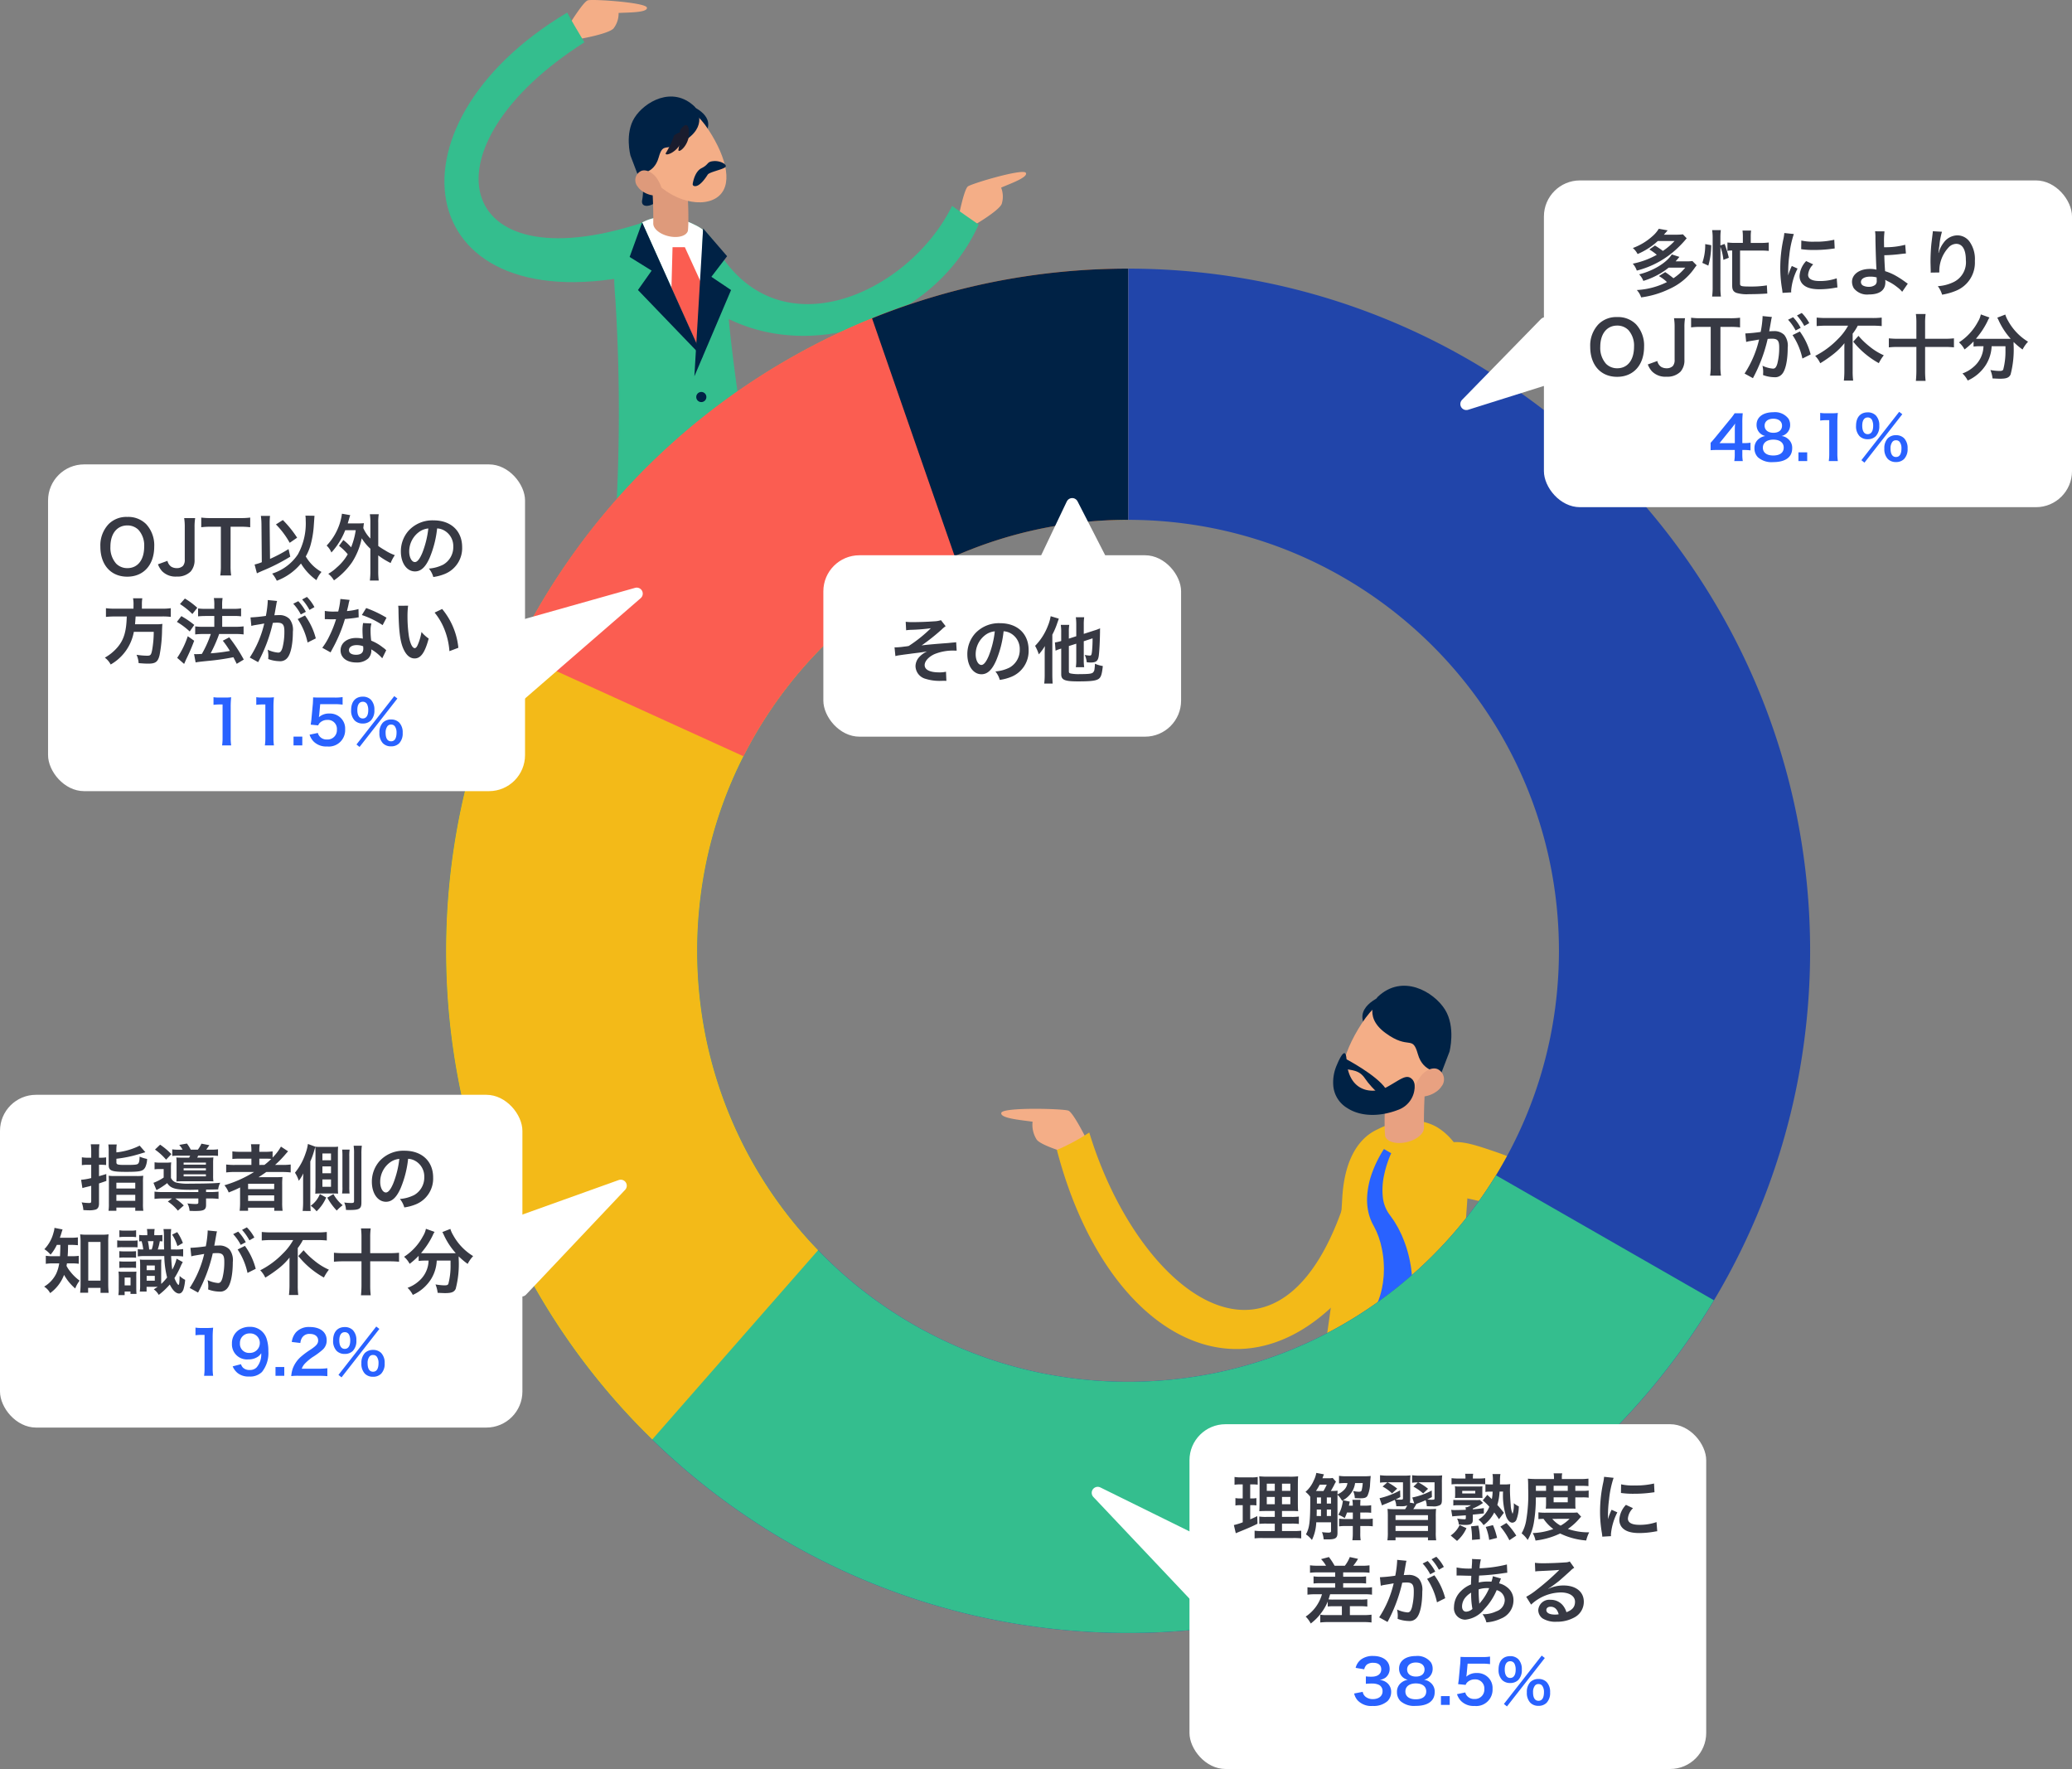 <svg xmlns="http://www.w3.org/2000/svg" width="344.904" height="294.407"><rect width="100%" height="100%" fill="#808080" stroke="none"/><g data-name="グループ 1851" transform="translate(-575 -6560.168)"><g data-name="グループ 1517"><path data-name="パス 572" d="M755.872 6749.794s-2.188-4.441-3.023-4.781-10.868-.6-11.165.348 3.435 1.219 5.2 1.491a4.548 4.548 0 00.7 3c.925 1.147 6.287 2.57 6.287 2.57z" fill="#f4ae87"/><g data-name="グループ 1514"><path data-name="パス 573" d="M750.927 6751.55a34.557 34.557 0 005.391-2.9c8.381 27.528 32.836 45.655 43.386 8.674 1.7-5.974 2.007-7.963 7.265-4.209 3.728 2.661 2.709 5.29-.118 10.65-18.482 35.046-46.836 22.692-55.924-12.215z" fill="#f3ba18"/></g><path data-name="パス 574" d="M805.855 6725.592s-4.877 1.495-3.959 4.581 5.625-1.782 5.625-1.782.534-3.85-1.666-2.799z" fill="#002245"/><g data-name="グループ 1515"><path data-name="パス 575" d="M819.754 6813.109H790.81c2.823-15.768 6.9-39.894 7.612-53.4.308-5.915 2.25-9.053 4.346-10.666a8.182 8.182 0 011.537-.921c3.543-1.811 7.055-1.931 9.788-.428a10.11 10.11 0 014.785 6.8c.615 2.457.451 4.411.2 7.692a348.293 348.293 0 00.676 50.923z" fill="#f3ba18"/></g><path data-name="パス 577" d="M812.576 6737.181l-6.562-.641c-.088.9-.776 9.454-.443 12.678.241.993 1.877 1.449 3.654 1.018 1.6-.387 2.755-1.359 2.8-2.273h.008a86.98 86.98 0 01.543-10.782z" fill="#e8a181"/><path data-name="パス 576" d="M813.335 6738.049c-3.423 5.262-9.863 7.144-13.08 5.052s-1.989-7.365 1.434-12.627 7.772-6.245 10.988-4.153 4.085 6.466.658 11.728z" fill="#f4ae87"/><path data-name="パス 578" d="M810.133 6739.851c-.967-1.046-1.877-.1-4.206 1.2s-6.49.97-6.779-4.479c-.122-2.305-1.026-.577-1.62.846a7.118 7.118 0 00-.6 3.3 4.788 4.788 0 002.362 3.876c2.143 1.394 5.323 1.493 8.44.284a4.142 4.142 0 002.756-3.986 1.651 1.651 0 00-.353-1.041z" fill="#002245"/><path data-name="パス 579" d="M798.97 6736.373l.223.119c1.146.621 6.345 3.539 6.872 5.689.593 2.419-2.8-.934-3.821-2.485s-2.266-1.341-3.379-1.668-1.623-1.718.105-1.655z" fill="#002245"/><path data-name="パス 580" d="M816.282 6735.195s1.081-4.094-.764-7.027-7.064-6.029-11.2-2.079c0 0-2.679 3.075 1.3 5.992s4.47.238 5.395 3.508 3.677 2.739 3.8 3.443z" fill="#002245"/><path data-name="パス 581" d="M814.906 6741.037c-.8 1.225-3.032 2-3.919 1.423s-.463-1.714.334-2.939 2.261-1.9 3.148-1.326a1.884 1.884 0 01.437 2.842z" fill="#e8a181"/><path data-name="パス 582" d="M806.579 6752.096a16.827 16.827 0 00-.69 1.787 17.2 17.2 0 00-.492 1.854 11.544 11.544 0 00-.213 3.651 5.869 5.869 0 001.17 2.995l.057.077.082.115.164.233.328.468a5.172 5.172 0 01.3.479l.287.488c.2.323.352.663.521 1 .082.169.168.337.246.508l.212.518a19.853 19.853 0 011.236 4.31c.079.369.116.743.162 1.118s.1.751.106 1.13.045.759.049 1.141l-.024 1.15a19.9 19.9 0 01-.782 4.627 18.271 18.271 0 01-2.073 4.427l-5.068 1.328.049-5.123a12.263 12.263 0 001.774-2.628 14.515 14.515 0 001.064-3.2l.152-.858c.041-.289.062-.581.1-.874a8.653 8.653 0 00.053-.884c.009-.3.029-.594.01-.891a15.725 15.725 0 00-.451-3.555l-.1-.439c-.041-.143-.089-.284-.132-.426-.093-.282-.167-.578-.287-.846l-.164-.413a3.4 3.4 0 00-.176-.406l-.195-.394-.1-.2-.049-.1-.075-.138a8.32 8.32 0 01-.865-2.3 9.58 9.58 0 01-.2-2.342 13.842 13.842 0 01.9-4.3 18.885 18.885 0 01.848-1.945 18.1 18.1 0 011.058-1.842z" fill="#2962ff"/><path data-name="パス 583" d="M820.8 6799.28s-10.811 3.054-11.91 5.661 9.52.865 14.178-4.077z" fill="#f4ae87"/><g data-name="グループ 1516"><path data-name="パス 584" d="M820.509 6803.885a57.005 57.005 0 00-2.733-5.121c24.746-10.416 31.889-33.218.8-39.285-5.023-.98-7.563-1.53-4.967-6.736 1.84-3.691 5.1-2.658 10.094-.961 32.632 11.098 28.047 41.253-3.194 52.103z" fill="#f3ba18"/></g></g><g data-name="グループ 1513"><g data-name="グループ 1512" transform="translate(648.981 6560.168)"><path data-name="パス 554" d="M32.911 30.232a8.07 8.07 0 01.01 3.022c-.322 1.53 1.7 1.063 2.4.246s-1.2-4.21-2.41-3.268z" fill="#002245"/><path data-name="パス 555" d="M85.648 35.814s.851-4.305 1.487-4.788 9.164-3.017 9.638-2.271-2.66 1.834-4.109 2.473a4.031 4.031 0 01.094 2.724c-.527 1.2-4.79 3.646-4.79 3.646z" fill="#f4ae87"/><path data-name="パス 556" d="M20.818 4.027S23.109.284 23.873.052s9.642.348 9.828 1.211-3.131.8-4.711.895a4.03 4.03 0 01-.856 2.588c-.909.938-5.758 1.759-5.758 1.759z" fill="#f4ae87"/><g data-name="グループ 1509"><path data-name="パス 557" d="M37.924 43.831c2.53-.723 5.015-1.577 7.514-2.387.074.039-.016.086 0 .117 10.343 17.164 31.929 7.185 39.066-7.295a231.373 231.373 0 004.423 3.1c-8.1 18.075-33.342 25.145-48.337 11.083-1.171-1.099-1.821-3.243-2.666-4.618z" fill="#34be8e"/></g><g data-name="グループ 1510"><path data-name="パス 558" d="M38.229 43.409c-1.945-2.082-3.489-4.308-5.3-6.425-.054-.058-.042.1-.1.124C1.323 47.383-3.949 24.346 23.298 7.043c-.96-1.634-1.971-3.262-2.862-4.949-31.8 18.932-25.7 52.281 12.784 43.379 3.008-.697 2.515-1.113 5.009-2.064z" fill="#34be8e"/></g><path data-name="パス 559" d="M40.275 17.288s4.356 1.335 3.536 4.092-5.024-1.592-5.024-1.592-.486-3.44 1.488-2.5z" fill="#002245"/><g data-name="グループ 1511"><path data-name="パス 560" d="M28.356 88.888a305.205 305.205 0 00.11-38.914c-.225-2.931-.373-4.676.176-6.871a9.035 9.035 0 014.274-6.077c2.44-1.343 5.577-1.235 8.743.382a7.342 7.342 0 011.371.823c1.872 1.441 3.608 4.244 3.882 9.527.544 10.309 3.282 27.544 5.64 41.129z" fill="#34be8e"/></g><path data-name="パス 561" d="M43.028 38.237l-.268 8.9-.328 11.171-4.643-10.384-4.876-10.894c2.447-1.34 5.577-1.236 8.741.38a7.078 7.078 0 011.374.827z" fill="#fff"/><path data-name="パス 563" d="M34.269 27.637l5.861-.572c.079.8.693 8.444.4 11.324-.215.887-1.676 1.294-3.264.909-1.427-.346-2.461-1.214-2.5-2.03h-.007a77.576 77.576 0 00-.49-9.631z" fill="#de9a7b"/><path data-name="パス 562" d="M33.588 28.416c3.058 4.7 8.81 6.381 11.682 4.513s1.777-6.578-1.28-11.278-6.942-5.578-9.814-3.709-3.645 5.773-.588 10.474z" fill="#f4ae87"/><path data-name="パス 564" d="M30.958 25.866s-.965-3.657.683-6.276 6.309-5.385 10-1.857c0 0 2.393 2.746-1.165 5.352s-3.992.213-4.818 3.134-3.285 2.447-3.4 3.075z" fill="#002245"/><path data-name="パス 565" d="M42.76 47.134l-.329 11.171-4.643-10.384.182-6.779h2.049z" fill="#fb5d51"/><path data-name="パス 566" d="M32.188 31.083c.712 1.094 2.708 1.787 3.5 1.271s.413-1.531-.3-2.625-2.02-1.7-2.812-1.185a1.683 1.683 0 00-.388 2.539z" fill="#de9a7b"/><path data-name="パス 567" d="M43.028 59.51L32.912 37.026l-2.086 5.737 3.666 2.279-2.279 3.225z" fill="#002245"/><path data-name="パス 568" d="M41.604 62.63l1.457-24.611 3.991 4.62-2.618 3.43 3.277 2.2z" fill="#002245"/><circle data-name="楕円形 80" cx=".845" cy=".845" r=".845" transform="translate(41.914 65.23)" fill="#002245"/><circle data-name="楕円形 81" cx=".845" cy=".845" r=".845" transform="translate(42.76 73.964)" fill="#002245"/><circle data-name="楕円形 82" cx=".845" cy=".845" r=".845" transform="translate(43.605 82.699)" fill="#002245"/><path data-name="パス 569" d="M38.229 22.53a14.562 14.562 0 01-1.3 2.821c-.631.836 1.936.175 2.636-2.082s-1.336-.739-1.336-.739z" fill="#1a1c2e"/><path data-name="パス 570" d="M39.206 21.696a14.578 14.578 0 01-.234 3.1c-.3 1 1.875-.513 1.742-2.872s-1.508-.228-1.508-.228z" fill="#1a1c2e"/><path data-name="パス 571" d="M41.544 30.953a.31.31 0 01-.217-.345c.091-.565.43-2.1 1.47-2.621 1.283-.64.813-1.062 1.986-1.171s2.405.609 1.961 1.008-2.648.805-2.923 1.242c-.25.399-1.379 2.16-2.277 1.887z" fill="#002245"/></g></g><path data-name="前面オブジェクトで型抜き 1" d="M762.778 6831.938a114.371 114.371 0 01-22.88-2.307 112.909 112.909 0 01-40.6-17.083 113.862 113.862 0 01-41.133-49.95 112.959 112.959 0 01-6.615-21.311 114.638 114.638 0 010-45.761 112.91 112.91 0 0117.083-40.6 113.862 113.862 0 0149.953-41.127 112.959 112.959 0 0121.311-6.615 114.638 114.638 0 0145.761 0 112.91 112.91 0 0140.6 17.083 113.862 113.862 0 0141.133 49.95 112.96 112.96 0 016.615 21.311 114.638 114.638 0 010 45.761 112.91 112.91 0 01-17.083 40.6 113.862 113.862 0 01-49.95 41.133 112.96 112.96 0 01-21.311 6.615 114.371 114.371 0 01-22.884 2.301zm0-185.256a72.254 72.254 0 00-14.455 1.457 71.331 71.331 0 00-25.648 10.793 71.935 71.935 0 00-25.986 31.557 71.364 71.364 0 00-4.179 13.464 72.423 72.423 0 000 28.91 71.331 71.331 0 0010.792 25.647 71.936 71.936 0 0031.557 25.986 71.366 71.366 0 0013.463 4.181 72.424 72.424 0 0028.91 0 71.331 71.331 0 0025.647-10.792 71.935 71.935 0 0025.986-31.557 71.361 71.361 0 004.179-13.464 72.423 72.423 0 000-28.91 71.331 71.331 0 00-10.792-25.647 71.935 71.935 0 00-31.557-25.986 71.361 71.361 0 00-13.464-4.179 72.253 72.253 0 00-14.453-1.46z" fill="#2145aa"/><path data-name="前面オブジェクトで型抜き 4" d="M762.778 6831.938a114.381 114.381 0 01-22.881-2.307 112.9 112.9 0 01-40.6-17.082 113.865 113.865 0 01-41.128-49.95 112.968 112.968 0 01-6.615-21.311 114.614 114.614 0 010-45.76 112.9 112.9 0 0117.082-40.6 113.858 113.858 0 0149.95-41.129 112.944 112.944 0 0121.311-6.615 114.379 114.379 0 0122.881-2.307v41.806h-.007a72.184 72.184 0 00-14.448 1.457 71.345 71.345 0 00-25.648 10.792 71.935 71.935 0 00-25.986 31.557 71.384 71.384 0 00-4.18 13.464 72.433 72.433 0 000 28.91 71.337 71.337 0 0010.793 25.647 71.946 71.946 0 0031.557 25.987 71.374 71.374 0 0013.464 4.18 72.43 72.43 0 0028.91 0 71.313 71.313 0 0025.647-10.792 72.1 72.1 0 0019.374-19.373c.606-.9 1.2-1.82 1.766-2.747l36.279 20.8a114.704 114.704 0 01-3.38 5.316 113.858 113.858 0 01-49.95 41.133 112.966 112.966 0 01-21.311 6.615 114.371 114.371 0 01-22.88 2.309z" fill="#34be8e"/><path data-name="前面オブジェクトで型抜き 8" d="M683.568 6799.742c-.35-.341-.709-.7-1.068-1.054a113.72 113.72 0 01-24.33-36.087 112.922 112.922 0 01-6.615-21.31 114.64 114.64 0 010-45.761 112.915 112.915 0 0117.083-40.6 113.861 113.861 0 0149.949-41.131 112.935 112.935 0 0121.31-6.615 114.371 114.371 0 0122.881-2.306v41.805h-.009a72.256 72.256 0 00-14.447 1.456 71.337 71.337 0 00-25.647 10.793 71.935 71.935 0 00-25.987 31.558 71.414 71.414 0 00-4.179 13.464 72.411 72.411 0 000 28.91 71.324 71.324 0 0010.792 25.647 72.325 72.325 0 007.882 9.723l-27.615 31.507z" fill="#f3ba18"/><path data-name="前面オブジェクトで型抜き 20" d="M698.76 6686.03l-38.08-17.331c-.73 1.5-1.437 3.029-2.1 4.558a113.386 113.386 0 01104.2-68.38v41.8a72.3 72.3 0 00-14.455 1.457 71.329 71.329 0 00-25.645 10.798 71.969 71.969 0 00-23.916 27.1z" fill="#fb5d51"/><path data-name="中マド 60" d="M733.912 6652.728a18659.29 18659.29 0 01-13.75-39.581 113.056 113.056 0 0119.735-5.962 114.382 114.382 0 0122.88-2.307v41.8a72.3 72.3 0 00-14.455 1.462 71.4 71.4 0 00-13.46 4.18c-.314.133-.633.27-.947.409z" fill="#002245"/><rect data-name="長方形 2241" width="87.904" height="54.38" rx="6" transform="translate(832 6590.196)" fill="#fff"/><path data-name="パス 1152" d="M849.552 6601.686a8.719 8.719 0 011.236.888 13.576 13.576 0 01-4 1.476 3.3 3.3 0 01.672 1.152 15.252 15.252 0 006.756-3.72 17.323 17.323 0 001.548-1.656l-.624-.66a8.165 8.165 0 01-1.068.06h-2.1c.252-.288.312-.348.624-.72l-1.476-.264a5.125 5.125 0 01-1.068 1.248 10.063 10.063 0 01-3.252 1.956 3.187 3.187 0 01.792 1 11.7 11.7 0 003.372-2.172h2.784a10.859 10.859 0 01-1.944 1.656 14.992 14.992 0 00-1.32-.9zm5.976 3.024a8.911 8.911 0 01-1.968 1.764 16.222 16.222 0 00-1.368-1.02l-1.056.66a6.3 6.3 0 011.344 1 12.728 12.728 0 01-5.016 1.324 3.336 3.336 0 01.72 1.224 15.354 15.354 0 004.668-1.388 10.1 10.1 0 004.164-3.408 6.717 6.717 0 01.408-.54l-.708-.72a6.325 6.325 0 01-1.056.06h-1.74c.264-.3.324-.372.636-.744l-1.272-.408c-.852 1.38-3.12 2.748-5.436 3.312a3.23 3.23 0 01.7 1.092 12.37 12.37 0 002.252-.924 11.267 11.267 0 001.968-1.284zm9.588-4.116h-1.188a10.245 10.245 0 01-1.38-.072v1.4a3.339 3.339 0 01.792-.06v5.812c0 .708.18 1.032.7 1.236a6.047 6.047 0 002.1.216c1.06 0 2.132-.036 3.044-.108l-.072-1.356a16.036 16.036 0 01-2.688.192c-1.584 0-1.776-.048-1.776-.48v-5.508h3.4c.552 0 1.02.024 1.38.06v-1.4a10.123 10.123 0 01-1.38.072h-1.62v-1.036a7.494 7.494 0 01.056-1.024h-1.428a7.7 7.7 0 01.06 1.008zm-3.732.672a8.611 8.611 0 01.492 2.148l.9-.348a15.265 15.265 0 00-.7-2.3l-.7.252v-1.28a9.469 9.469 0 01.072-1.272H860a7.968 7.968 0 01.088 1.272v8.272a11.458 11.458 0 01-.088 1.512h1.464a10.982 10.982 0 01-.084-1.512zm-2.016 3.108a12.574 12.574 0 00.48-3.4l-1-.18a9.063 9.063 0 01-.48 3.12zm13.8 4.452c-.012-.156-.012-.252-.012-.324a9.851 9.851 0 011.068-3.636l-.96-.432a12.239 12.239 0 00-.624 1.584c.012-.3.024-.4.024-.66a20.036 20.036 0 01.18-2.652 16.544 16.544 0 01.756-3.588l-1.584-.168a7.852 7.852 0 01-.18 1.116 23.037 23.037 0 00-.492 4.692 20.931 20.931 0 00.312 3.588c.036.276.048.348.06.564zm1.656-7.188a14.245 14.245 0 002.16.132 21.5 21.5 0 002.568-.144c.576-.072.756-.1.852-.108l-.072-1.452a13.233 13.233 0 01-3.264.324 8.652 8.652 0 01-2.22-.192zm.828 1.98a3.92 3.92 0 00-1.1 2.472 2.01 2.01 0 00.36 1.176c.524.708 1.488 1.044 2.972 1.044a14.8 14.8 0 002.484-.228 4.011 4.011 0 01.492-.072l-.12-1.524a8.433 8.433 0 01-2.856.452c-1.248 0-1.908-.356-1.908-1.04a2.715 2.715 0 01.852-1.728zm11.472-4.956a7.082 7.082 0 01.06 1.056c.012 1.5.12 4.776.168 5.208a.269.269 0 00.012.12 4.438 4.438 0 00-1.116-.12c-1.728 0-2.964.9-2.964 2.148a2.164 2.164 0 00.3 1.064 2.8 2.8 0 002.516 1.036c1.788 0 2.736-.708 2.736-2.052a2.794 2.794 0 00-.024-.384c.132.084.228.132.384.216a7.556 7.556 0 011.588.984 4.731 4.731 0 01.852.792l.936-1.356c-.144-.084-.2-.132-.36-.24a16.145 16.145 0 00-1.548-1.02 8.861 8.861 0 00-1.872-.816 48.746 48.746 0 01-.132-2.652 25.872 25.872 0 002.82-.216c.54-.06.54-.06.78-.072l-.12-1.452a12.975 12.975 0 01-3.516.408c-.012-.576-.012-.612-.012-.78a13.656 13.656 0 01.084-1.86zm.264 7.68c0 .012.012.348.012.564a.843.843 0 01-.252.672 1.716 1.716 0 01-1.092.324 2.147 2.147 0 01-.876-.18.656.656 0 01-.408-.624c0-.528.6-.888 1.5-.888a3.894 3.894 0 011.116.128zm9.348-7.692a2.821 2.821 0 01-.036.408l-.18 1.488c-.1.828-.168 2.16-.168 3.132 0 .24.024 1.128.036 1.476v.228a.933.933 0 01-.012.156l1.44-.024v-.252a5.753 5.753 0 011.512-3.876 1.786 1.786 0 011.3-.636c1.032 0 1.608.96 1.608 2.688a3.658 3.658 0 01-2.036 3.672 7 7 0 01-2.628.684 4.59 4.59 0 01.712 1.416 10.234 10.234 0 002.352-.672 5.044 5.044 0 003.1-4.932 5.026 5.026 0 00-.864-3.192 2.513 2.513 0 00-2.056-1.076 2.865 2.865 0 00-2.28 1.224 4.851 4.851 0 00-.756 1.428 2.634 2.634 0 01-.072.264h-.036c.024-.288.072-.7.156-1.2a11.771 11.771 0 01.432-2.316zm-52.56 14.288a4.159 4.159 0 00-3.1 1.2 5.137 5.137 0 00-1.368 3.744c0 3.048 1.752 5 4.476 5s4.488-1.968 4.488-5a5.175 5.175 0 00-1.34-3.744 4.205 4.205 0 00-3.156-1.2zm.036 8.52a2.591 2.591 0 01-1.86-.732 3.965 3.965 0 01-.972-2.832c0-2.172 1.092-3.54 2.82-3.54a2.583 2.583 0 011.848.732 3.876 3.876 0 01.952 2.796c0 2.208-1.072 3.576-2.788 3.576zm9.444-8.328a9.144 9.144 0 01.1 1.548v5.352a1.551 1.551 0 01-.288 1.044 1.424 1.424 0 01-1.044.384 1.756 1.756 0 01-.9-.228 1.575 1.575 0 01-.648-.984l-1.584.576a3.68 3.68 0 00.684 1.14 3.127 3.127 0 002.436.9 3.085 3.085 0 002.328-.84 2.836 2.836 0 00.648-1.968v-5.376a9.054 9.054 0 01.1-1.548zm7.728 1.44h1.5a12.618 12.618 0 011.764.084v-1.608a12.732 12.732 0 01-1.764.084h-4.752a12.07 12.07 0 01-1.632-.084v1.608a11.916 11.916 0 011.644-.084h1.62v6.552a10.059 10.059 0 01-.1 1.56h1.812a9.96 9.96 0 01-.1-1.56zm12 1.368a11.224 11.224 0 011.644 3.9l1.372-.684a11.161 11.161 0 00-1.8-3.816zm-3.528-2.64a2.792 2.792 0 01.1-.372l-1.56-.156v.216a16.88 16.88 0 01-.316 2.424 24.646 24.646 0 01-2.556.252l.144 1.416a4.927 4.927 0 01.492-.12l1.092-.18c.384-.072.384-.072.564-.1a17.651 17.651 0 01-2.416 5.66l1.392.768a25.763 25.763 0 002.452-6.532c.276-.024.468-.036.72-.036.924 0 1.2.324 1.2 1.428a10.662 10.662 0 01-.312 2.736c-.18.588-.372.816-.72.816a5.023 5.023 0 01-1.752-.48 4.507 4.507 0 01.12 1.02c0 .12-.012.3-.024.528a5.563 5.563 0 001.848.36 1.52 1.52 0 001.332-.54c.576-.66.924-2.3.924-4.368a2.911 2.911 0 00-.564-2.124 2.325 2.325 0 00-1.776-.636c-.216 0-.384.012-.744.024.036-.156.036-.156.072-.36.12-.648.2-1.14.264-1.488zm2.784.084a8.1 8.1 0 011.26 1.788l.84-.444a7.777 7.777 0 00-1.26-1.764zm3.528.564a6.94 6.94 0 00-1.248-1.692l-.8.42a8.841 8.841 0 011.22 1.74zm6.468.42a9.514 9.514 0 01-1.7 2.232 14.073 14.073 0 01-3.78 2.8 4.3 4.3 0 01.84 1.224 21.726 21.726 0 002.276-1.584 10.914 10.914 0 001.752-1.756c-.012.528-.012.684-.012 1.116v3.6a15.112 15.112 0 01-.084 1.512h1.548a11.581 11.581 0 01-.084-1.512v-6.3a8.1 8.1 0 00.852-1.332h2.424c.516 0 1.08.024 1.56.072v-1.416a13.3 13.3 0 01-1.6.072H879a15.906 15.906 0 01-1.6-.072v1.416a18.23 18.23 0 011.644-.072zm.852 2.664a14.389 14.389 0 004.26 3.576 7.316 7.316 0 01.828-1.308 10.321 10.321 0 01-2.46-1.536 12.354 12.354 0 01-1.752-1.7zm10.512-.48h-3.084a13.961 13.961 0 01-1.5-.072v1.5a13.8 13.8 0 011.5-.072H894v3.972c0 .6-.036 1.176-.084 1.68h1.62a14.01 14.01 0 01-.084-1.68v-3.972h3.264a14.84 14.84 0 011.536.072v-1.5a14.353 14.353 0 01-1.536.072h-3.264v-2.612a10.867 10.867 0 01.084-1.512h-1.62a10.982 10.982 0 01.084 1.512zm11.172 1.236a5.964 5.964 0 01-.072.7 4.643 4.643 0 01-1.572 2.736 5.662 5.662 0 01-1.86 1.1 4.259 4.259 0 01.876 1.176 6.951 6.951 0 003.048-2.64 6.385 6.385 0 00.936-3.072h2.3v.7a11.789 11.789 0 01-.372 3.192c-.108.18-.24.228-.684.228a9.865 9.865 0 01-1.452-.156 5.154 5.154 0 01.36 1.4c.8.036 1 .048 1.236.048 1.068 0 1.5-.168 1.764-.7a16.365 16.365 0 00.5-5.016v-.404a12.236 12.236 0 001.496 1.26 5.587 5.587 0 01.912-1.3 9.306 9.306 0 01-3.324-3.48 4.485 4.485 0 01-.464-1.04l-1.336.52a4.922 4.922 0 01.252.5 12 12 0 001.984 3.012c-.288.012-.456.012-.744.012h-4.42a6.2 6.2 0 01-.624-.024 13.347 13.347 0 001.932-2.916 3.394 3.394 0 01.324-.612l-1.44-.516a3.73 3.73 0 01-.48 1.212 9.252 9.252 0 01-3.156 3.444 4.172 4.172 0 01.924 1.176 11.929 11.929 0 001.5-1.332v.852a8.339 8.339 0 011.02-.06z" fill="#373943"/><path data-name="パス 1151" d="M866.387 6633.845a6.583 6.583 0 01-1.01.07h-.35v-3.28a14.075 14.075 0 01.07-1.69h-1.35a9.517 9.517 0 01-.83 1.1l-2.37 2.9c-.35.42-.46.55-.8.92v1.23c.34-.03.66-.04 1.25-.04h2.77v.69a6.379 6.379 0 01-.08 1.16h1.42a6.214 6.214 0 01-.08-1.14v-.71h.36a7.718 7.718 0 011 .07zm-2.61.08h-2.55l1.92-2.38c.36-.44.48-.6.68-.89a11.317 11.317 0 00-.05 1.2zm5.08-1.19a2.164 2.164 0 00-.99.4 1.9 1.9 0 00-.82 1.64 2.075 2.075 0 00.58 1.5 3.435 3.435 0 002.53.8c2.05 0 3.17-.82 3.17-2.31a1.894 1.894 0 00-.7-1.56 1.9 1.9 0 00-1.08-.47 1.855 1.855 0 001.44-1.87 1.967 1.967 0 00-.27-1 2.8 2.8 0 00-2.53-1.09c-1.71 0-2.79.81-2.79 2.09a1.917 1.917 0 00.49 1.32 1.919 1.919 0 00.97.55zm1.33-2.88c.89 0 1.45.45 1.45 1.16 0 .73-.54 1.18-1.43 1.18-.91 0-1.47-.46-1.47-1.19 0-.7.57-1.15 1.45-1.15zm-.02 6.12c-1.08 0-1.72-.48-1.72-1.3s.66-1.34 1.74-1.34 1.73.5 1.73 1.33-.63 1.31-1.75 1.31zm5.66.93v-1.46h-1.46v1.46zm5.1 0a8.383 8.383 0 01-.08-1.3v-5.06a15.068 15.068 0 01.08-1.65 7.273 7.273 0 01-1.02.05h-.92a5.557 5.557 0 01-1-.06v1.27a8.893 8.893 0 011.03-.06h.48v5.51a8.3 8.3 0 01-.08 1.3zm3.92-.15l.51.41 6.3-8.06-.52-.4zm5.76.31a1.841 1.841 0 001.35-.51 2.36 2.36 0 00.58-1.73 2.351 2.351 0 00-.58-1.72 1.865 1.865 0 00-1.35-.51 1.906 1.906 0 00-1.36.51 2.367 2.367 0 00-.58 1.72 2.36 2.36 0 00.58 1.73 1.849 1.849 0 001.36.51zm0-3.62a.72.72 0 01.64.31 1.766 1.766 0 01.27 1c0 .97-.31 1.47-.91 1.47s-.91-.5-.91-1.42a1.739 1.739 0 01.27-1.04.7.7 0 01.64-.32zm-4.71-.18a1.841 1.841 0 001.35-.51 2.36 2.36 0 00.58-1.73 2.351 2.351 0 00-.58-1.72 1.865 1.865 0 00-1.35-.51c-1.22 0-1.94.83-1.94 2.23a2.376 2.376 0 00.58 1.73 1.849 1.849 0 001.36.51zm0-3.62a.77.77 0 01.73.45 2.2 2.2 0 01.18.93c0 .9-.33 1.4-.91 1.4s-.91-.5-.91-1.42c0-.87.33-1.36.91-1.36z" fill="#2962ff" stroke="rgba(0,0,0,0)"/><path data-name="パス 586" d="M832.222 6613.964l-13.136 13.448 13.136-4.134z" fill="#fff" stroke="#fff" stroke-linecap="round" stroke-linejoin="round" stroke-width="2"/><rect data-name="長方形 2242" width="86.014" height="57.38" rx="6" transform="translate(773 6797.196)" fill="#fff"/><path data-name="パス 1144" d="M787.2 6814.974h-2.148a7.568 7.568 0 01-1.212-.06v1.284a10.429 10.429 0 011.36-.06h5.052a10.1 10.1 0 011.348.06v-1.284a8.354 8.354 0 01-1.272.06H788.4v-1.236h1.548a8.567 8.567 0 011.26.06v-1.236a8.354 8.354 0 01-1.272.06H788.4v-.984h1.38a12.284 12.284 0 011.308.036c-.036-.348-.048-.768-.048-1.608v-2.556c0-.732.012-1.3.048-1.644a10.415 10.415 0 01-1.548.06h-3.312a14.3 14.3 0 01-1.62-.06 13.063 13.063 0 01.06 1.608v2.712c-.024 1.212-.024 1.212-.048 1.488.36-.024.636-.036 1.44-.036h1.14v.984h-1.344a7.184 7.184 0 01-1.236-.06v1.224a9.842 9.842 0 011.248-.048h1.332zm0-7.884v1.2h-1.332v-1.2zm1.2 0h1.392v1.2H788.4zm-1.2 2.208v1.212h-1.332v-1.212zm1.2 0h1.392v1.212H788.4zm-6.54-2.088v2.34h-.372a4.377 4.377 0 01-.84-.06v1.236a4.192 4.192 0 01.816-.06h.4v2.856a10.187 10.187 0 01-1.476.456l.32 1.36.24-.1c1.86-.756 2.328-.96 3.372-1.476l-.036-1.272c-.528.264-.672.324-1.176.54v-2.364h.276a5.008 5.008 0 01.756.048v-1.224a3.715 3.715 0 01-.756.06h-.276v-2.34h.36a6.959 6.959 0 01.888.048v-1.284a5.24 5.24 0 01-1.068.072H781.6a6.4 6.4 0 01-1.1-.072v1.3a5.058 5.058 0 01.9-.06zm14.976-1.072a2.458 2.458 0 01-.624.048h-1.08c.192-.516.192-.516.252-.648l-1.272-.24a4.491 4.491 0 01-.444 1.3 5.089 5.089 0 01-1.356 1.86 3.684 3.684 0 01.792.816v.66c0 3.48-.132 4.548-.72 5.592a4.591 4.591 0 011 .936 7.37 7.37 0 00.72-2.94h2.46v1.464c0 .192-.108.252-.5.252a9.52 9.52 0 01-1.008-.084 4.066 4.066 0 01.276 1.2c.408.012.612.012.744.012 1.224 0 1.56-.228 1.56-1.08v-6.348a3.634 3.634 0 01.756 1l.132-.084a.059.059 0 01.012.036 6.264 6.264 0 01-.132.792 4.984 4.984 0 01-.636 1.584 4.534 4.534 0 011.068.552 7.005 7.005 0 00.384-.924h.972v1.08H799a7.085 7.085 0 01-1.092-.06v1.284a7.013 7.013 0 011.08-.06h1.2v1.2a8.1 8.1 0 01-.076 1.172h1.388a6.537 6.537 0 01-.068-1.172v-1.2h.948a8.981 8.981 0 011.128.048v-1.276a7.747 7.747 0 01-1.152.06h-.924v-1.08h.744a8.4 8.4 0 011.068.048v-1.26a5.383 5.383 0 01-1.068.072h-.744v-.1c0-.312.012-.576.036-.876h-1.356a4.786 4.786 0 01.072.876v.1h-.648c.036-.18.036-.18.144-.672l-1.116-.24a3.988 3.988 0 001.32-1.152 3.676 3.676 0 00.684-1.692h1.272a6.775 6.775 0 01-.18 1.2c-.06.18-.18.24-.492.24a5.056 5.056 0 01-.924-.12 3.148 3.148 0 01.276 1.188c.684.024.684.024.876.024.744 0 1.02-.1 1.224-.4a5.137 5.137 0 00.444-2.016c.048-.684.072-1.032.108-1.3a8.771 8.771 0 01-1.068.048h-2.952a7.248 7.248 0 01-1.26-.072v1.26a7.64 7.64 0 011.068-.06h.336a1.944 1.944 0 01-.516 1.092 3.324 3.324 0 01-1.152.792c.012-.336.012-.408.036-.612a9.323 9.323 0 01-1.14.048c.18-.288.384-.66.5-.876a6.068 6.068 0 01.36-.672zm-2.508 2.172h-.276a9.378 9.378 0 00.624-1.056h1.176a8.908 8.908 0 01-.552 1.06zm-.156 4.164c0-.192 0-.264.012-.612v-.464h.708v1.08zm2.388 0h-.7v-1.076h.7zm0-2.076h-.7v-1.02h.7zm-1.668-1.02v1.02h-.684v-1.02zm20.124-2.432a10.5 10.5 0 01.048-1.236 8.142 8.142 0 01-1.14.048h-2.508a8.963 8.963 0 01-1.356-.072v1.252a5.617 5.617 0 01.96-.06l-.744.708a8.245 8.245 0 011.624 1.136l.816-.78a9.287 9.287 0 00-1.644-1.08h2.724v2.616c0 .276-.036.288-.552.288a5.015 5.015 0 01-.672-.048 6.844 6.844 0 00.78-.4l-.024-1.092a11.268 11.268 0 01-3.24 1.164l.324.984-.736-.136a2.11 2.11 0 00.06-.588v-2.728a8.943 8.943 0 01.048-1.212 9.661 9.661 0 01-1.212.048h-2.52a10.328 10.328 0 01-1.332-.072v1.236a6.716 6.716 0 011.092-.06h.132l-.8.708a6.9 6.9 0 011.572 1.14l.864-.792a9.763 9.763 0 00-1.608-1.056h2.568v2.616c0 .264-.036.276-.6.276-.132 0-.264-.012-.636-.036.348-.156.432-.2.792-.4l-.036-1.116a12.979 12.979 0 01-3.42 1.308l.408 1.2a3.958 3.958 0 01.54-.24 30.03 30.03 0 001.584-.684 2.673 2.673 0 01.248 1.052c.264.012.624.012.768.012a2.957 2.957 0 001.068-.132c-.228.42-.256.44-.356.62h-1.612a12.2 12.2 0 01-1.32-.048 12.762 12.762 0 01.048 1.38v2.468a8.053 8.053 0 01-.072 1.38h1.356v-.488h5.4v.492h1.368a7.8 7.8 0 01-.068-1.384v-2.5a12.392 12.392 0 01.048-1.356 12.059 12.059 0 01-1.32.048h-2.476a8.735 8.735 0 00.528-.876c.12-.048.156-.06.312-.12.54-.2.7-.264 1.212-.492a2.871 2.871 0 01.196.996c.552.024.7.024.924.024a2.195 2.195 0 001.32-.228c.216-.168.276-.36.276-.96zm-7.716 5.392h5.4v.792h-5.4zm0 1.776h5.4v.852h-5.4zm14.52-4.24a9.329 9.329 0 011.092 1.056 4.261 4.261 0 01-1.812 2.136 3.654 3.654 0 01.852.924 5.763 5.763 0 001.776-2.1c.288.372.408.54.792 1.116l.816-1.068a21.54 21.54 0 00-1.092-1.308 9.109 9.109 0 00.372-2.22h.584a11.408 11.408 0 00.54 4.212c.276.624.624.96 1.008.96a.78.78 0 00.672-.492 6.292 6.292 0 00.4-2.22 3.63 3.63 0 01-.84-.528 4.685 4.685 0 01-.192 1.776 3.9 3.9 0 01-.312-1.452 42.26 42.26 0 01-.132-2.364c0-.42.024-.9.048-1.14a6.139 6.139 0 01-1.008.06h-.708c.012-.408.012-.54.012-.852a4.871 4.871 0 01.072-.876h-1.32a5.414 5.414 0 01.072.984c0 .072 0 .192-.012.372v.372h-.444a4.807 4.807 0 01-.792-.048v1.3a3.961 3.961 0 01.78-.06h.42a7.729 7.729 0 01-.132 1.244c-.24-.228-.384-.36-.756-.708zm-2.88-3.636h-1.164a10.459 10.459 0 01-1.152-.06v1.032a9.559 9.559 0 011.1-.048h3.496c.5 0 .72.012 1.008.036v-1.02a9.931 9.931 0 01-1.116.06h-.936v-.168a3.3 3.3 0 01.048-.624h-1.344a2.923 2.923 0 01.06.636zm1.224 6c.672-.06.96-.084 1.836-.2v-.88c-.888.12-1.2.156-1.836.2v-.132a8.746 8.746 0 001.7-.924l-.516-.5a4.219 4.219 0 01-.672.024h-3a6.492 6.492 0 01-.756-.036v.936a4.191 4.191 0 01.708-.048h2.236a3.142 3.142 0 01-.7.336h-.212a3.71 3.71 0 01.048.424 59.84 59.84 0 01-1.836.048 4.743 4.743 0 01-.6-.036l.18 1.088c.372-.048.48-.048.756-.072l1.5-.108v.444c0 .168-.048.216-.216.216a8.22 8.22 0 01-1.236-.12 2.709 2.709 0 01.288 1c.612.048.816.06 1.056.06.96 0 1.272-.2 1.272-.84zm-2.94-3.336a4.363 4.363 0 01-.036.576c.2-.012.5-.024.744-.024h3.24c.228 0 .408.012.6.024a7.842 7.842 0 01-.024-.564v-.84a4.442 4.442 0 01.024-.536c-.2.012-.4.024-.624.024h-3.264a4.694 4.694 0 01-.7-.036 4.234 4.234 0 01.036.576zm1.176-.612h2.172v.432H818.4zm-.864 8.328a6.1 6.1 0 001.572-2.124l-1.14-.516a4.371 4.371 0 01-1.488 1.74zm3.816-.28a10.2 10.2 0 00-.276-2.268l-1.212.12a12.092 12.092 0 01.168 1.828v.432zm2.848-.224a11.2 11.2 0 00-.684-2.124l-1.2.3a8.648 8.648 0 01.572 2.16zm3.2-.376a12.67 12.67 0 00-1.644-2.1l-1.008.6a11.061 11.061 0 011.5 2.268zm4.956-6.372v1.132a7.076 7.076 0 01-.048.756c.216-.012.372-.012.84-.012h3.336c.48 0 .5 0 .78.012a6.637 6.637 0 01-.036-.756v-1.128h1.152a7.6 7.6 0 011.068.048v-1.188a6.484 6.484 0 01-1.068.06h-1.152v-.84h.924a12.394 12.394 0 011.26.048v-1.248a10.843 10.843 0 01-1.452.072h-2.976v-.252a2.884 2.884 0 01.06-.7h-1.428a4.031 4.031 0 01.06.684v.264h-2.988c-.516 0-.936-.024-1.356-.06.036.432.048.744.048 1.632a25.6 25.6 0 01-.348 5.412 6.5 6.5 0 01-.744 2.056 4.959 4.959 0 011.012 1.104 8.639 8.639 0 001.02-2.856 24.891 24.891 0 00.336-4.236zm-1.692-1.08v-.84h1.692v.84zm2.952 0v-.84h2.352v.84zm0 1.08h2.352v.828h-2.352zm3.936 2.52a10.3 10.3 0 01-1 .036h-4.184a8.341 8.341 0 01-1.284-.06v1.128c.252-.024.432-.036.852-.048a6.958 6.958 0 001.632 1.7 11.34 11.34 0 01-3.432.672 4.081 4.081 0 01.464 1.244 12.926 12.926 0 004.1-1.176 11.922 11.922 0 004.34 1.164 5.869 5.869 0 01.5-1.356 10.546 10.546 0 01-3.552-.564 9.825 9.825 0 001.98-1.8c.108-.12.12-.132.228-.24zm-1.284 1.06a6.76 6.76 0 01-1.488 1.128 4.709 4.709 0 01-1.392-1.128zm6.9 2.88c-.012-.156-.012-.252-.012-.324a9.851 9.851 0 011.068-3.636l-.96-.432a12.238 12.238 0 00-.624 1.584c.012-.3.024-.4.024-.66a20.036 20.036 0 01.18-2.652 16.544 16.544 0 01.756-3.588l-1.584-.168a7.852 7.852 0 01-.18 1.116 23.037 23.037 0 00-.492 4.692 20.931 20.931 0 00.312 3.588c.036.276.048.348.06.564zm1.656-7.188a14.245 14.245 0 002.16.132 21.5 21.5 0 002.568-.144c.576-.072.756-.1.852-.108l-.072-1.452a13.233 13.233 0 01-3.264.324 8.652 8.652 0 01-2.22-.192zm.828 1.98a3.92 3.92 0 00-1.1 2.472 2.01 2.01 0 00.36 1.176c.528.708 1.488 1.044 2.976 1.044a14.8 14.8 0 002.484-.228 4.011 4.011 0 01.492-.072l-.12-1.524a8.433 8.433 0 01-2.856.456c-1.248 0-1.908-.36-1.908-1.044a2.715 2.715 0 01.852-1.728zm-48.4 11.24v.72h-2.52a6.644 6.644 0 01-1.08-.06v1.188a8.987 8.987 0 011.08-.048h2.52v.732h-3.312a8.62 8.62 0 01-1.3-.06v1.236a10.526 10.526 0 011.3-.072h1.116a6.673 6.673 0 01-2.712 3.72 4.416 4.416 0 01.84 1.152 8.273 8.273 0 001.656-1.644 8.651 8.651 0 001.176-2.016v.832a7.287 7.287 0 01.96-.048h1.392v1.476h-2.5a5.853 5.853 0 01-1.1-.072v1.3a11.014 11.014 0 011.38-.072h5.772a11.149 11.149 0 011.38.072v-1.3a10 10 0 01-1.32.072h-2.28v-1.48h1.752a8.047 8.047 0 011.152.06v-1.224a7.441 7.441 0 01-1.164.06h-4.452a5.761 5.761 0 01-.84-.036c.1-.288.12-.372.264-.852h5.688a8.6 8.6 0 011.284.072v-1.236a7.961 7.961 0 01-1.284.06h-3.516v-.732h2.748a8.9 8.9 0 011.068.048v-1.188a6.663 6.663 0 01-1.068.06h-2.748v-.72h3.1a9.68 9.68 0 011.284.06v-1.236a9.173 9.173 0 01-1.284.072h-1.428a7.851 7.851 0 00.8-1.152l-1.368-.3a5.817 5.817 0 01-.828 1.452h-1.7a11.652 11.652 0 00-.948-1.452l-1.308.348a5.307 5.307 0 01.828 1.1h-1.368a9.484 9.484 0 01-1.3-.072v1.24a9.765 9.765 0 011.3-.06zm15.3 1.08a11.224 11.224 0 011.648 3.9l1.368-.684a11.161 11.161 0 00-1.8-3.816zm-3.524-2.64a2.792 2.792 0 01.1-.372l-1.56-.156v.216a16.88 16.88 0 01-.312 2.424 24.646 24.646 0 01-2.556.252l.144 1.416a4.927 4.927 0 01.492-.12l1.092-.18c.384-.072.384-.072.564-.1a17.651 17.651 0 01-2.416 5.66l1.392.768a25.763 25.763 0 002.448-6.532c.276-.024.468-.036.72-.036.924 0 1.2.324 1.2 1.428a10.662 10.662 0 01-.312 2.736c-.18.588-.372.816-.72.816a5.023 5.023 0 01-1.752-.48 4.507 4.507 0 01.12 1.02c0 .12-.012.3-.024.528a5.563 5.563 0 001.848.36 1.52 1.52 0 001.332-.54c.576-.66.924-2.3.924-4.368a2.911 2.911 0 00-.564-2.124 2.325 2.325 0 00-1.776-.636c-.216 0-.384.012-.744.024.036-.156.036-.156.072-.36.12-.648.2-1.14.264-1.488zm2.784.084a8.1 8.1 0 011.26 1.788l.84-.444a7.777 7.777 0 00-1.26-1.764zm3.528.564a6.94 6.94 0 00-1.248-1.692l-.8.42a8.841 8.841 0 011.224 1.74zm8.16 1.548a4.5 4.5 0 01-.24.912 3.4 3.4 0 00-.46-.024 6.64 6.64 0 00-1.652.156c.012-.252.024-.636.06-1.152a38.5 38.5 0 004.224-.42c.252-.036.3-.036.468-.048l-.06-1.38a21.745 21.745 0 01-4.548.636 7.065 7.065 0 01.216-1.476l-1.488-.072a.675.675 0 01.024.192c0 .228-.012.528-.024.684-.036.48-.036.48-.048.72h-.264a10.616 10.616 0 01-2.244-.184v1.348c.132-.012.24-.012.276-.012h.228c1.164.036 1.812.048 1.944.048-.024.576-.048 1.056-.048 1.44a4.96 4.96 0 00-1.644 1.076 3.77 3.77 0 00-1.188 2.688 1.9 1.9 0 001.872 2.1 4.585 4.585 0 003.144-1.728 10.591 10.591 0 002.088-3.188 1.76 1.76 0 011.344 1.656 2.015 2.015 0 01-1.4 1.872 4.975 4.975 0 01-2.292.48 3.865 3.865 0 01.636 1.356 6.684 6.684 0 002.444-.636 3.262 3.262 0 002.064-3 2.677 2.677 0 00-1.14-2.268 3.231 3.231 0 00-1.248-.588c.036-.108.048-.12.168-.456a2.771 2.771 0 01.144-.348zm-3.612 2.736a13.162 13.162 0 00.212 2.708 1.653 1.653 0 01-1.044.456c-.42 0-.684-.336-.684-.876a2.379 2.379 0 01.54-1.464 3.569 3.569 0 01.976-.824zm1.356 1.808a.492.492 0 01-.012-.132.634.634 0 00-.012-.156 19.955 19.955 0 01-.084-2.064 4.409 4.409 0 011.44-.216 2.818 2.818 0 01.312.012 9.13 9.13 0 01-1.488 2.4 1.108 1.108 0 00-.132.168zm11.484-2.48a4.71 4.71 0 00.492-.312c.24-.156 1.1-.8 1.32-.984a86.196 86.196 0 001.884-1.68 2.572 2.572 0 01.624-.492l-.748-1.052a1.768 1.768 0 01-.744.156 56.737 56.737 0 01-3.648.144 10.853 10.853 0 01-1.408-.076l.06 1.44a4.048 4.048 0 01.576-.06c2.172-.1 2.94-.144 3.4-.2l.012.012-.216.216a40.069 40.069 0 01-3.588 3.12 10.792 10.792 0 01-1.692 1.128l.816 1.3a7.394 7.394 0 014.932-2.024c1.452 0 2.376.612 2.376 1.548 0 .852-.432 1.368-1.428 1.74a3.227 3.227 0 00-.552-1.08 2.583 2.583 0 00-2.076-.984 1.847 1.847 0 00-2.06 1.72 1.713 1.713 0 00.72 1.38 4.06 4.06 0 002.328.552 5.937 5.937 0 002.9-.684 2.933 2.933 0 001.632-2.652c0-1.644-1.32-2.7-3.372-2.7a5.858 5.858 0 00-2.52.552zm1.728 4.272a3.248 3.248 0 01-.624.048c-.888 0-1.428-.276-1.428-.756 0-.336.276-.552.708-.552.672 0 1.128.432 1.344 1.26z" fill="#373943"/><path data-name="パス 1145" d="M800.41 6842.015a2.641 2.641 0 00.56 1.12 3.124 3.124 0 002.54.95 3.454 3.454 0 002.46-.81 2.118 2.118 0 00.6-1.46 1.921 1.921 0 00-.48-1.38 2.1 2.1 0 00-1.43-.67 2.469 2.469 0 00.97-.39 1.823 1.823 0 00.69-1.47c0-1.3-1.08-2.14-2.75-2.14a3.247 3.247 0 00-1.96.55 2.485 2.485 0 00-.95 1.43l1.43.24a1.469 1.469 0 01.42-.77 1.667 1.667 0 011.09-.31c.85 0 1.32.39 1.32 1.08 0 .77-.59 1.23-1.59 1.23a6.856 6.856 0 01-.97-.05v1.24a8.539 8.539 0 011.07-.05 2.59 2.59 0 011.15.24 1.165 1.165 0 01.56 1.05c0 .79-.63 1.3-1.62 1.3a1.888 1.888 0 01-1.21-.39 1.3 1.3 0 01-.47-.82zm8.94-2.28a2.164 2.164 0 00-.99.4 1.9 1.9 0 00-.82 1.64 2.075 2.075 0 00.58 1.5 3.435 3.435 0 002.53.8c2.05 0 3.17-.82 3.17-2.31a1.894 1.894 0 00-.7-1.56 1.9 1.9 0 00-1.08-.47 1.855 1.855 0 001.44-1.87 1.967 1.967 0 00-.27-1 2.8 2.8 0 00-2.53-1.09c-1.71 0-2.79.81-2.79 2.09a1.917 1.917 0 00.49 1.32 1.919 1.919 0 00.97.55zm1.33-2.88c.89 0 1.45.45 1.45 1.16 0 .73-.54 1.18-1.43 1.18-.91 0-1.47-.46-1.47-1.19 0-.7.57-1.15 1.45-1.15zm-.02 6.12c-1.08 0-1.72-.48-1.72-1.3s.66-1.34 1.74-1.34 1.73.5 1.73 1.33-.63 1.31-1.75 1.31zm5.66.93v-1.46h-1.46v1.46zm1.21-1.78a2.95 2.95 0 00.63 1.09 2.927 2.927 0 002.28.87 2.719 2.719 0 003.01-2.85 2.458 2.458 0 00-.71-1.88 2.569 2.569 0 00-1.95-.75 2.46 2.46 0 00-1.71.61q.045-.3.06-.42l.16-1.75h2.35a9.592 9.592 0 011.38.08v-1.26a7.614 7.614 0 01-1.39.08h-2.46c-.53 0-.76-.01-1.06-.03-.01.5-.03.84-.04 1.02l-.23 2.48c-.02.28-.03.33-.13 1.04l1.25.12a1.147 1.147 0 01.3-.45 1.758 1.758 0 011.24-.46 1.491 1.491 0 011.57 1.61 1.551 1.551 0 01-1.64 1.65 1.515 1.515 0 01-1.23-.51 1.369 1.369 0 01-.3-.58zm7.81 1.63l.51.41 6.3-8.06-.52-.4zm5.76.31a1.841 1.841 0 001.35-.51 2.36 2.36 0 00.58-1.73 2.351 2.351 0 00-.58-1.72 1.865 1.865 0 00-1.35-.51 1.906 1.906 0 00-1.36.51 2.367 2.367 0 00-.58 1.72 2.36 2.36 0 00.58 1.73 1.849 1.849 0 001.36.51zm0-3.62a.72.72 0 01.64.31 1.766 1.766 0 01.27 1c0 .97-.31 1.47-.91 1.47s-.91-.5-.91-1.42a1.739 1.739 0 01.27-1.04.7.7 0 01.64-.32zm-4.71-.18a1.841 1.841 0 001.35-.51 2.36 2.36 0 00.58-1.73 2.351 2.351 0 00-.58-1.72 1.865 1.865 0 00-1.35-.51c-1.22 0-1.94.83-1.94 2.23a2.376 2.376 0 00.58 1.73 1.849 1.849 0 001.36.51zm0-3.62a.77.77 0 01.73.45 2.2 2.2 0 01.18.93c0 .9-.33 1.4-.91 1.4s-.91-.5-.91-1.42c0-.87.33-1.36.91-1.36z" fill="#2962ff" stroke="rgba(0,0,0,0)"/><path data-name="パス 621" d="M774.218 6816.747l-16.494-8.132 16.494 17.446z" fill="#fff" stroke="#fff" stroke-linecap="round" stroke-linejoin="round" stroke-width="2"/><rect data-name="長方形 2243" width="86.959" height="55.38" rx="6" transform="translate(575 6742.374)" fill="#fff"/><path data-name="パス 1147" d="M590.184 6752.845h-.624a5.809 5.809 0 01-.936-.072v1.308a6.33 6.33 0 01.936-.06h.624v2.208a9.867 9.867 0 01-1.684.288l.216 1.38c.192-.06.24-.072.468-.132.5-.12.84-.2 1-.252v2.544c0 .264-.072.324-.36.324a9.2 9.2 0 01-1.236-.108 4.092 4.092 0 01.288 1.284c.444.024.636.036.876.036a3.813 3.813 0 001.176-.12c.372-.132.552-.456.552-1v-3.344l1.224-.42-.012-1.152c-.564.18-.756.228-1.212.36v-1.9h.264a8.371 8.371 0 01.924.048v-1.28a5.975 5.975 0 01-.924.06h-.264v-1.02a8.53 8.53 0 01.072-1.212h-1.44a8.834 8.834 0 01.072 1.224zm4.188-1.14a6.484 6.484 0 01.06-1.068h-1.4a7.573 7.573 0 01.06 1.14v2.28c0 .96.468 1.14 2.892 1.14 2.376 0 2.832-.108 3.192-.756a3.523 3.523 0 00.312-1.392 6.382 6.382 0 01-1.248-.384c-.024.72-.084.984-.24 1.152-.168.192-.516.228-2.148.228-1.284 0-1.476-.06-1.476-.444v-.584a21.114 21.114 0 002.6-.456c.456-.108 1.2-.324 2.22-.636l-.948-1.092a11.336 11.336 0 01-3.876 1.124zm-1.248 8.8a7.241 7.241 0 01-.06 1.172h1.308v-.54h3.144v.54h1.344a7.194 7.194 0 01-.06-1.224v-3.564a7.422 7.422 0 01.048-1.044 7.977 7.977 0 01-1.1.048h-3.588a8.164 8.164 0 01-1.068-.048 10.045 10.045 0 01.036 1.02zm1.248-3.5h3.144v.96h-3.144zm0 2.016h3.144v.996h-3.144zm10.44-7.512a6.487 6.487 0 01-1.14-.06v1.1a10.166 10.166 0 011.212-.048h1.776l-.18.336h-.96c-.54 0-.948-.012-1.176-.036a5.977 5.977 0 01.048.916v2.184a7.5 7.5 0 01-.036.888c.312-.012.588-.024 1.128-.024h4.116c.468 0 .624 0 .924.024a6.414 6.414 0 01-.048-.96v-2.1a6.789 6.789 0 01.048-.936c-.252.024-.564.036-1.092.036h-1.608c.084-.144.084-.168.168-.336h2.1a9.811 9.811 0 011.2.048v-1.1a7.306 7.306 0 01-1.2.06h-.756c.144-.2.264-.372.516-.744l-1.32-.252a5.358 5.358 0 01-.6 1h-1.176a7.086 7.086 0 00-.636-1.02l-1.284.228a4.719 4.719 0 01.564.792zm.756 2.148h3.708v.336h-3.708zm0 .948h3.708v.348h-3.708zm0 1h3.708v.336h-3.708zm2.448 2.952h-5.868a10.437 10.437 0 01-1.428-.072v1.212a11.348 11.348 0 011.452-.072h1.464l-.7.516a7.139 7.139 0 011.672 1.512l.984-.864a10.39 10.39 0 00-1.416-1.164h3.84v.648c0 .228-.084.276-.48.276a11.751 11.751 0 01-1.344-.1 2.9 2.9 0 01.36 1.236c.456.024.648.024.912.024 1.476.008 1.836-.192 1.836-1.004v-1.08h.624a11.092 11.092 0 011.452.072v-1.212a10.559 10.559 0 01-1.428.072h-.648v-.408c1.656-.024 1.656-.024 2.016-.036a3.027 3.027 0 01.348-1.1c-1.092.1-2.616.144-5.052.144a8.651 8.651 0 01-2.244-.168 1.4 1.4 0 01-.912-.792v-1.456a7.938 7.938 0 01.044-1.124 6.525 6.525 0 01-.912.048h-.9a5.367 5.367 0 01-.96-.06v1.172a5.636 5.636 0 01.816-.048h.7v1.416a7.953 7.953 0 01-1.7.876l.5 1.212a11.874 11.874 0 001.788-1.164c.552.876 1.38 1.116 3.8 1.116.228 0 .228 0 1.38-.024zm-7.216-7.068a9.944 9.944 0 011.848 1.68l.876-.924a11.3 11.3 0 00-1.872-1.572zm16.5 3.728a19.942 19.942 0 01-4.94 2.212 4.387 4.387 0 01.708 1.2c.924-.372 1.176-.48 1.908-.84-.012.216-.012.48-.012.672v1.856a11.143 11.143 0 01-.072 1.36h1.4v-.516h4.36v.516h1.392a9.381 9.381 0 01-.072-1.36v-2.96a11.535 11.535 0 01.048-1.308c-.348.024-.684.036-1.26.036H619c-.312 0-.708 0-.972.012.54-.348.84-.552 1.3-.876h2.572a12.536 12.536 0 011.488.072v-1.32a10.169 10.169 0 01-1.368.072h-1.236a17.541 17.541 0 001.632-1.656q.414-.486.54-.612l-1.188-.78a8.546 8.546 0 01-1.392 1.82v-1.028a9.537 9.537 0 01-1.344.072h-.864v-.2a5.113 5.113 0 01.072-1.06h-1.464a6.421 6.421 0 01.072 1.056v.2H615.1a10.119 10.119 0 01-1.42-.068v1.26a13.23 13.23 0 011.368-.048h1.8v1.044h-2.736a10.562 10.562 0 01-1.464-.072v1.32a12.079 12.079 0 011.44-.076zm.868-1.172v-1.044h.984c.48 0 .684.012 1.008.036a11.738 11.738 0 01-1.152 1.008zm-1.868 3.132h4.34v.888h-4.34zm0 1.932h4.34v.924h-4.34zm11.216-1.392l-.016.576v.18a2.645 2.645 0 01-.024.36 7.036 7.036 0 01.792-.036h2.22c.312 0 .408 0 .792.024a11.484 11.484 0 01-.036-1.044v-5.676c0-.492.012-.78.036-1.092a8.08 8.08 0 01-.828.036h-2.12a7.254 7.254 0 01-.84-.036l-1.236-.456a7.448 7.448 0 01-.4 1.584 10.1 10.1 0 01-1.756 3.204 5.178 5.178 0 01.636 1.344 6.848 6.848 0 00.756-1.236c-.024.48-.036.876-.036 1.428v3.276a13.522 13.522 0 01-.076 1.548l1.332.016c-.036-.4-.06-.88-.06-1.552v-6.7a12.627 12.627 0 00.648-1.8c.048-.156.144-.48.192-.612.012.18.024.708.024.972zm1.152-5.58h1.432v1.128h-1.432zm0 2.148h1.432v1.14h-1.432zm0 2.172h1.432v1.224h-1.432zm.816 3.036a10.653 10.653 0 001.572 2.148 6.507 6.507 0 01.984-.888 6.4 6.4 0 01-1.54-1.86zm3.708-.7a8.3 8.3 0 01-.048-1.116v-5.06a6.413 6.413 0 01.06-1.128h-1.248a9.229 9.229 0 01.044 1.128v5.064a5.4 5.4 0 01-.06 1.116zm-4.944.1a4.393 4.393 0 01-1.524 1.944 4.828 4.828 0 01.972.924 6.8 6.8 0 001.6-2.292zm5.616-8.04a8 8 0 01.072 1.344v7.86c0 .264-.084.324-.5.324a10.218 10.218 0 01-1.136-.084 3.347 3.347 0 01.292 1.236c.348.012.48.012.588.012 1.656 0 1.98-.2 1.98-1.248v-8.08a9.345 9.345 0 01.072-1.368zm9.072 2.172a2.623 2.623 0 011.212.36 2.973 2.973 0 011.476 2.664 3.36 3.36 0 01-1.668 3 6.377 6.377 0 01-2.388.66 3.828 3.828 0 01.732 1.408 7.845 7.845 0 001.884-.5 4.623 4.623 0 002.916-4.484c0-2.7-1.872-4.452-4.752-4.452a5.387 5.387 0 00-4.128 1.68 5.155 5.155 0 00-1.32 3.492c0 1.932.984 3.324 2.352 3.324.984 0 1.752-.708 2.436-2.256a17.36 17.36 0 001.248-4.896zm-1.464.012a15.815 15.815 0 01-1 4.056c-.432 1.032-.84 1.536-1.236 1.536-.528 0-.948-.78-.948-1.764a4.018 4.018 0 011.632-3.24 3.055 3.055 0 011.552-.588zm-56.424 14.312a40.554 40.554 0 01-.06 1.884h-1.02a7.422 7.422 0 01-1.344-.072v1.344a7.367 7.367 0 011.308-.072h.924a6.44 6.44 0 01-.492 1.692 5.138 5.138 0 01-2.016 2.172 2.844 2.844 0 011 1.08 6.644 6.644 0 002.316-3.036 8.465 8.465 0 001.86 2.268 4.837 4.837 0 01.732-1.308 7.522 7.522 0 01-1.56-1.512 5.392 5.392 0 01-.624-.948c.036-.18.048-.24.072-.408h.8a7.727 7.727 0 011.164.06v-1.32a7.307 7.307 0 01-1.128.06h-.72c.048-.612.048-.612.072-1.884h.444a11.349 11.349 0 011.188.06v-1.308a7.786 7.786 0 01-1.188.06h-1.812c.108-.3.18-.5.252-.756.108-.36.144-.468.2-.624l-1.352-.264a2.863 2.863 0 01-.144.744 6.162 6.162 0 01-1.536 2.808 4.258 4.258 0 011.032.912 7.263 7.263 0 001.044-1.632zm4.62 7.152h2.064v.828h1.356a14.359 14.359 0 01-.072-1.512v-6.948a9.6 9.6 0 01.06-1.272 7.521 7.521 0 01-1.116.06h-2.52a7.064 7.064 0 01-1.1-.06 10.259 10.259 0 01.072 1.272v7.068c0 .48-.036 1-.072 1.38h1.332zm.024-7.644h2.04v6.444h-2.04zm10.992-1.116a5.213 5.213 0 01.06-1.032h-1.284a5.038 5.038 0 01.06.972v.06h-.576a4.931 4.931 0 01-.78-.048v1.08c.18-.024.228-.024.408-.036a8.512 8.512 0 01.276 1.38 8.51 8.51 0 01-.912-.048v1.2a8.542 8.542 0 011.212-.06h3.2a15.483 15.483 0 00.468 3.564 9.4 9.4 0 01-.972 1.08v-.06l-.012-.168v-2.76a10.473 10.473 0 01.036-1.08 7.417 7.417 0 01-.78.036h-2.028a4.393 4.393 0 01-.78-.036 8.4 8.4 0 01.048 1.068v3.2a6.942 6.942 0 01-.06 1.068h1.132v-.792h1.848c-.2.144-.3.2-.648.42a2.99 2.99 0 01.828.924 12.2 12.2 0 001.836-1.728c.456.948 1.02 1.5 1.548 1.5.3 0 .552-.24.72-.672a7.238 7.238 0 00.288-1.608 3.521 3.521 0 01-.92-.648c-.024 1.092-.072 1.488-.18 1.488-.144 0-.432-.492-.684-1.128a13.389 13.389 0 00.96-1.788 6.892 6.892 0 01.432-.876l-1.032-.564a7.106 7.106 0 01-.72 1.824c-.1-.648-.144-1.344-.192-2.268h.672a11.439 11.439 0 011.332.072v-1.232a7.937 7.937 0 01-1.32.072h-.708c-.024-.876-.024-.912-.024-1.6a11.653 11.653 0 01.06-1.8h-1.284a6.139 6.139 0 01.072 1.164c0 .888.012 1.524.036 2.232h-1.06a7.978 7.978 0 00.34-1.376c.18.012.252.012.432.036v-1.08a4.879 4.879 0 01-.852.048zm-.852 2.376a9.6 9.6 0 00-.216-1.38h.936a6.03 6.03 0 01-.3 1.38zm-.42 2.664h1.356v.78h-1.356zm0 1.728h1.356v.8h-1.356zm-4.536-6.444a5.1 5.1 0 01.824-.048h1.116a5.172 5.172 0 01.84.048v-1.148a4.084 4.084 0 01-.84.06H595.7a4.029 4.029 0 01-.828-.06zm3.024.54a6 6 0 01-.912.048h-1.6a4.473 4.473 0 01-.876-.06v1.188a5.294 5.294 0 01.876-.048h1.656c.36 0 .612.012.852.024zm-3.036 2.892a7.113 7.113 0 01.84-.036h1.08a8.038 8.038 0 01.864.036v-1.1a7.735 7.735 0 01-.864.036H595.7a6.7 6.7 0 01-.84-.036zm0 1.692a7.112 7.112 0 01.84-.036h1.08a5.773 5.773 0 01.864.036v-1.1a7.589 7.589 0 01-.864.036H595.7a6.7 6.7 0 01-.84-.036zm-.1 3.42a6.971 6.971 0 01-.06 1.1h1.044v-.6h.972v.4h1c-.024-.36-.036-.576-.036-1v-1.74a9.114 9.114 0 01.024-.972 7.023 7.023 0 01-.792.024h-1.4a4.849 4.849 0 01-.792-.036 8.818 8.818 0 01.048 1.02zm.984-1.824h.984v1.308h-.984zm7.908-7.14a7.109 7.109 0 01.876 1.908l.912-.516a8.376 8.376 0 00-.944-1.812zm10.9 2.472a11.224 11.224 0 011.644 3.9l1.368-.684a11.161 11.161 0 00-1.8-3.816zm-3.528-2.64a2.792 2.792 0 01.1-.372l-1.56-.156v.216a16.88 16.88 0 01-.312 2.424 24.646 24.646 0 01-2.556.252l.144 1.416a4.927 4.927 0 01.492-.12l1.092-.18c.384-.072.384-.072.564-.1a17.651 17.651 0 01-2.416 5.66l1.392.768a25.763 25.763 0 002.448-6.532c.276-.024.468-.036.72-.036.924 0 1.2.324 1.2 1.428a10.662 10.662 0 01-.312 2.736c-.18.588-.372.816-.72.816a5.023 5.023 0 01-1.752-.48 4.507 4.507 0 01.12 1.02c0 .12-.012.3-.024.528a5.563 5.563 0 001.848.36 1.52 1.52 0 001.332-.54c.576-.66.924-2.3.924-4.368a2.911 2.911 0 00-.564-2.124 2.325 2.325 0 00-1.776-.636c-.216 0-.384.012-.744.024.036-.156.036-.156.072-.36.12-.648.2-1.14.264-1.488zm2.784.084a8.1 8.1 0 011.26 1.788l.84-.444a7.777 7.777 0 00-1.26-1.764zm3.528.564a6.94 6.94 0 00-1.248-1.692l-.8.42a8.841 8.841 0 011.224 1.74zm6.468.42a9.514 9.514 0 01-1.708 2.232 14.073 14.073 0 01-3.78 2.8 4.3 4.3 0 01.84 1.224 21.725 21.725 0 002.284-1.584 10.914 10.914 0 001.756-1.756c-.012.528-.012.684-.012 1.116v3.6a15.112 15.112 0 01-.088 1.512h1.548a11.581 11.581 0 01-.084-1.512v-6.3a8.1 8.1 0 00.852-1.332h2.424c.516 0 1.08.024 1.56.072v-1.416a13.3 13.3 0 01-1.6.072h-7.628a15.906 15.906 0 01-1.6-.072v1.416a18.23 18.23 0 011.644-.072zm.852 2.664a14.389 14.389 0 004.26 3.576 7.316 7.316 0 01.828-1.308 10.321 10.321 0 01-2.46-1.536 12.354 12.354 0 01-1.752-1.7zm10.512-.48h-3.084a13.961 13.961 0 01-1.5-.072v1.5a13.8 13.8 0 011.5-.072h3.084v3.972c0 .6-.036 1.176-.084 1.68h1.62a14.01 14.01 0 01-.084-1.68v-3.972h3.264a14.84 14.84 0 011.536.072v-1.5a14.353 14.353 0 01-1.536.072h-3.264v-2.612a10.867 10.867 0 01.084-1.512h-1.62a10.982 10.982 0 01.084 1.512zm11.172 1.236a5.964 5.964 0 01-.072.7 4.643 4.643 0 01-1.572 2.732 5.662 5.662 0 01-1.86 1.1 4.259 4.259 0 01.876 1.176 6.951 6.951 0 003.048-2.64 6.385 6.385 0 00.936-3.068h2.3v.7a11.789 11.789 0 01-.372 3.192c-.108.18-.24.228-.684.228a9.865 9.865 0 01-1.452-.156 5.154 5.154 0 01.36 1.4c.8.036 1 .048 1.236.048 1.068 0 1.5-.168 1.764-.7a16.365 16.365 0 00.5-5.016v-.404a12.236 12.236 0 001.496 1.26 5.587 5.587 0 01.912-1.3 9.306 9.306 0 01-3.324-3.48 4.485 4.485 0 01-.468-1.044l-1.332.524a4.922 4.922 0 01.252.5 12 12 0 001.98 3.012c-.288.012-.456.012-.744.012h-4.416a6.2 6.2 0 01-.624-.024 13.347 13.347 0 001.932-2.916 3.394 3.394 0 01.324-.612l-1.44-.516a3.73 3.73 0 01-.48 1.212 9.252 9.252 0 01-3.156 3.444 4.172 4.172 0 01.924 1.176 11.929 11.929 0 001.5-1.332v.852a8.339 8.339 0 011.02-.06z" fill="#373943"/><path data-name="パス 1146" d="M610.48 6789.138a8.383 8.383 0 01-.08-1.3v-5.06a15.068 15.068 0 01.08-1.65 7.273 7.273 0 01-1.02.05h-.92a5.557 5.557 0 01-1-.06v1.27a8.893 8.893 0 011.03-.06h.48v5.51a8.3 8.3 0 01-.08 1.3zm3.25-1.57a2.832 2.832 0 00.82 1.11 2.889 2.889 0 001.93.58 2.77 2.77 0 002.13-.76 5.041 5.041 0 001.06-3.47 6.407 6.407 0 00-.29-2.07 2.835 2.835 0 00-2.75-1.97 3.268 3.268 0 00-1.75.44 2.636 2.636 0 00-1.27 2.35 2.5 2.5 0 002.72 2.63 2.718 2.718 0 001.62-.46 1.952 1.952 0 00.53-.57 3.286 3.286 0 01-.78 2.38 1.511 1.511 0 01-1.13.41 1.506 1.506 0 01-1.15-.41 1.66 1.66 0 01-.31-.55zm2.8-2.24a1.494 1.494 0 01-1.59-1.6 1.567 1.567 0 011.63-1.64 1.579 1.579 0 011.68 1.61 1.64 1.64 0 01-1.72 1.63zm5.79 3.81v-1.46h-1.46v1.46zm5.66 0c.64 0 1.04.02 1.51.06v-1.32a10.507 10.507 0 01-1.46.08h-2.8a2.411 2.411 0 01.57-.9 8.748 8.748 0 011.19-1 12.519 12.519 0 001.68-1.23 2.03 2.03 0 00.71-1.6c0-1.37-1.08-2.21-2.83-2.21a2.908 2.908 0 00-2.29.89 3 3 0 00-.69 1.6l1.43.17a1.9 1.9 0 01.31-.92 1.413 1.413 0 011.27-.59c.85 0 1.38.42 1.38 1.1 0 .51-.28.84-1.2 1.47a13.771 13.771 0 00-1.65 1.21 4.935 4.935 0 00-1.37 1.96 5.11 5.11 0 00-.26 1.28 9.216 9.216 0 011.29-.05zm3.36-.15l.51.41 6.3-8.06-.52-.4zm5.76.31a1.841 1.841 0 001.35-.51 2.36 2.36 0 00.58-1.73 2.351 2.351 0 00-.58-1.72 1.865 1.865 0 00-1.35-.51 1.906 1.906 0 00-1.36.51 2.367 2.367 0 00-.58 1.72 2.36 2.36 0 00.58 1.73 1.849 1.849 0 001.36.51zm0-3.62a.72.72 0 01.64.31 1.766 1.766 0 01.27 1c0 .97-.31 1.47-.91 1.47s-.91-.5-.91-1.42a1.739 1.739 0 01.27-1.04.7.7 0 01.64-.32zm-4.71-.18a1.841 1.841 0 001.35-.51 2.36 2.36 0 00.58-1.73 2.351 2.351 0 00-.58-1.72 1.865 1.865 0 00-1.35-.51c-1.22 0-1.94.83-1.94 2.23a2.376 2.376 0 00.58 1.73 1.849 1.849 0 001.36.51zm0-3.62a.77.77 0 01.73.45 2.2 2.2 0 01.18.93c0 .9-.33 1.4-.91 1.4s-.91-.5-.91-1.42c0-.87.33-1.36.91-1.36z" fill="#2962ff" stroke="rgba(0,0,0,0)"/><path data-name="パス 622" d="M661.838 6763.409l16.494-5.909-16.494 17.446z" fill="#fff" stroke="#fff" stroke-linecap="round" stroke-linejoin="round" stroke-width="2"/><rect data-name="長方形 2244" width="79.397" height="54.38" rx="6" transform="translate(583 6637.456)" fill="#fff"/><path data-name="パス 1148" d="M596.176 6646.199a4.159 4.159 0 00-3.1 1.2 5.137 5.137 0 00-1.368 3.744c0 3.048 1.752 5 4.476 5s4.488-1.968 4.488-5a5.175 5.175 0 00-1.34-3.744 4.205 4.205 0 00-3.156-1.2zm.036 8.52a2.591 2.591 0 01-1.86-.732 3.965 3.965 0 01-.972-2.832c0-2.172 1.092-3.54 2.82-3.54a2.583 2.583 0 011.848.732 3.876 3.876 0 01.952 2.796c0 2.208-1.072 3.576-2.788 3.576zm9.444-8.328a9.144 9.144 0 01.1 1.548v5.352a1.551 1.551 0 01-.288 1.044 1.424 1.424 0 01-1.044.384 1.756 1.756 0 01-.9-.228 1.575 1.575 0 01-.648-.984l-1.584.576a3.68 3.68 0 00.684 1.14 3.127 3.127 0 002.436.9 3.085 3.085 0 002.328-.84 2.836 2.836 0 00.648-1.968v-5.376a9.054 9.054 0 01.1-1.548zm7.728 1.44h1.5a12.618 12.618 0 011.764.084v-1.608a12.732 12.732 0 01-1.764.084h-4.752a12.07 12.07 0 01-1.632-.084v1.608a11.916 11.916 0 011.644-.084h1.62v6.552a10.059 10.059 0 01-.1 1.56h1.816a9.96 9.96 0 01-.1-1.56zm12.456-1.848a4.9 4.9 0 01.048.792 10.653 10.653 0 01-1.3 5.652 7.986 7.986 0 01-4.284 3.2 5.5 5.5 0 01.772 1.192 9.559 9.559 0 004.024-2.868 9.354 9.354 0 002.576 2.772 5.279 5.279 0 01.84-1.368 6.927 6.927 0 01-2.616-2.58 8.589 8.589 0 00.756-1.752 16.109 16.109 0 00.576-3.348c.108-1.536.108-1.536.12-1.668zm-7.26 7.752a7.844 7.844 0 01-1.2.384l.384 1.464c.3-.144.384-.18.84-.384a32.116 32.116 0 004.716-2.388l-.288-1.26a25.079 25.079 0 01-3.084 1.632l-.06-5.724v-.26a10.6 10.6 0 01.06-1.176h-1.524a10.978 10.978 0 01.1 1.428zm2.352-6.288a13.865 13.865 0 012.292 3.06l1.236-.852a17.958 17.958 0 00-2.376-2.94zm10.5 3.564a8.994 8.994 0 011.452 1.4 8.18 8.18 0 01-1.824 2.2 7.24 7.24 0 01-1.416 1.056 3.869 3.869 0 01.948 1.092 12.062 12.062 0 003-3 11.517 11.517 0 001.62-4.008 8.1 8.1 0 001.44 1.74v3.7a12.448 12.448 0 01-.084 1.6h1.476a12.08 12.08 0 01-.084-1.6v-2.592a13.143 13.143 0 002.064 1.272 6.653 6.653 0 01.7-1.308 7.891 7.891 0 01-1.62-.8 10.823 10.823 0 01-1.14-.732v-3.9a7.641 7.641 0 01.084-1.38h-1.48a9.031 9.031 0 01.084 1.38v2.664a5.861 5.861 0 01-1.176-1.74c.06-.516.06-.564.108-.816-.288.024-.516.036-.972.036h-1.728c.072-.228.12-.4.2-.672.084-.312.132-.456.216-.7l-1.38-.24a9.193 9.193 0 01-.348 1.572 9.626 9.626 0 01-2.2 3.732 3.309 3.309 0 01.792 1.152 11.85 11.85 0 002.3-3.708h1.752a12.663 12.663 0 01-.768 2.844 9.234 9.234 0 00-1.296-1.216zm16.332-2.9a2.623 2.623 0 011.212.36 2.973 2.973 0 011.476 2.664 3.36 3.36 0 01-1.668 3 6.377 6.377 0 01-2.388.66 3.828 3.828 0 01.732 1.404 7.845 7.845 0 001.884-.5 4.623 4.623 0 002.916-4.476c0-2.7-1.872-4.452-4.752-4.452a5.387 5.387 0 00-4.128 1.68 5.155 5.155 0 00-1.32 3.492c0 1.932.984 3.324 2.352 3.324.984 0 1.752-.708 2.436-2.256a17.36 17.36 0 001.248-4.904zm-1.464.008a15.815 15.815 0 01-1 4.056c-.432 1.032-.84 1.536-1.236 1.536-.528 0-.948-.78-.948-1.764a4.018 4.018 0 011.632-3.24 3.055 3.055 0 011.552-.588zm-49.08 13.352h-3.084a10.682 10.682 0 01-1.5-.084v1.452a13.047 13.047 0 011.5-.072h1.964c-.06 2.448-.468 3.84-1.5 5.076a7.758 7.758 0 01-2.148 1.776 3.346 3.346 0 01.972 1.14 7.861 7.861 0 003.856-5.436h3.312a17.567 17.567 0 01-.264 3.012c-.156.828-.276.96-.8.96a11.406 11.406 0 01-1.8-.156 3.894 3.894 0 01.348 1.392c.924.072 1.2.084 1.62.084 1.2 0 1.6-.3 1.872-1.44a23.719 23.719 0 00.408-4.212c.024-.516.024-.66.048-.84a.3.3 0 00.012-.12 7.544 7.544 0 01-1.236.06h-3.324c.036-.36.036-.4.1-1.3h4.392a10.681 10.681 0 011.464.072v-1.448a10.1 10.1 0 01-1.512.084h-3.3v-.732a5.379 5.379 0 01.072-1h-1.548a4.82 4.82 0 01.084 1zm10.344 8.94c.384-.072.636-.108 1.944-.24a39.627 39.627 0 004.344-.624c.192.372.276.552.552 1.1l1.176-.708a25.989 25.989 0 00-2.424-3.7l-1.068.56a15.293 15.293 0 011.176 1.7 28.8 28.8 0 01-3.192.4l.108-.228a24 24 0 001.056-2.328c.168-.444.168-.444.24-.66h2.824a9.464 9.464 0 011.248.072v-1.344a9.529 9.529 0 01-1.26.072h-2.3v-1.8h1.932a8.239 8.239 0 011.212.06v-1.32a8.714 8.714 0 01-1.232.076h-1.92v-.532a6.928 6.928 0 01.072-1.26H610.6a6.469 6.469 0 01.072 1.26v.532h-1.428a8.64 8.64 0 01-1.272-.072v1.32c.384-.036.792-.06 1.26-.06h1.44v1.8H608.8a9.435 9.435 0 01-1.308-.072v1.34a10.388 10.388 0 011.3-.072h1.3a18.174 18.174 0 01-1.492 3.316c-.408.024-.7.036-.888.036-.12 0-.216 0-.408-.012zm-2.604-9.712a12.24 12.24 0 012.064 1.66l.816-1.044a12.619 12.619 0 00-2.064-1.536zm-.516 2.964a12.363 12.363 0 012.136 1.6l.756-1.092a14.868 14.868 0 00-2.148-1.464zm1.812 2.388a14.426 14.426 0 01-1.764 3.6l1.152 1.008a2.417 2.417 0 00.144-.3c.156-.372.156-.372.372-.816.48-1 .744-1.632 1.164-2.736zm18.3-2.852a11.224 11.224 0 011.644 3.9l1.368-.684a11.161 11.161 0 00-1.8-3.816zm-3.528-2.64a2.792 2.792 0 01.1-.372l-1.56-.156v.216a16.88 16.88 0 01-.312 2.424 24.646 24.646 0 01-2.556.252l.14 1.416a4.927 4.927 0 01.492-.12l1.092-.18c.384-.072.384-.072.564-.1a17.651 17.651 0 01-2.412 5.66l1.392.768a25.763 25.763 0 002.448-6.532c.276-.024.468-.036.72-.036.924 0 1.2.324 1.2 1.428a10.662 10.662 0 01-.312 2.736c-.18.588-.372.816-.72.816a5.023 5.023 0 01-1.752-.48 4.507 4.507 0 01.12 1.02c0 .12-.012.3-.024.528a5.563 5.563 0 001.848.36 1.52 1.52 0 001.332-.54c.576-.66.924-2.3.924-4.368a2.911 2.911 0 00-.564-2.124 2.325 2.325 0 00-1.776-.636c-.216 0-.384.012-.744.024.036-.156.036-.156.072-.36.12-.648.2-1.14.264-1.488zm2.784.084a8.1 8.1 0 011.26 1.788l.84-.444a7.777 7.777 0 00-1.26-1.764zm3.528.564a6.94 6.94 0 00-1.248-1.692l-.8.42a8.841 8.841 0 011.224 1.74zm4.32-1.356a12.259 12.259 0 01-.36 2.088c-.264.012-.468.012-.612.012a8.332 8.332 0 01-1.62-.108v1.368l.636.012c.252.012.324.012.48.012s.216 0 .756-.012a18.461 18.461 0 01-1.128 2.832 10.923 10.923 0 01-1.164 1.92l1.38.768c.072-.144.072-.144.228-.432.456-.84.564-1.056.84-1.644a23.034 23.034 0 001.32-3.48c.744-.06 1.476-.144 1.908-.216a2.34 2.34 0 01.384-.06l-.036-1.38a10.293 10.293 0 01-1.92.336c.132-.528.192-.768.252-1.056a6.007 6.007 0 01.192-.8zm7.68 3.12a18.943 18.943 0 00-3.384-1.608l-.72 1.164a14.687 14.687 0 013.456 1.68zm-.048 5.412a2.149 2.149 0 01-.18-.168 4.425 4.425 0 00-.42-.324 7.5 7.5 0 00-1.9-1.1 12.741 12.741 0 01-.108-1.644 4 4 0 01.144-1.212l-1.388-.076a6.365 6.365 0 00-.1 1.212c0 .36.024.828.06 1.38a5.96 5.96 0 00-1.116-.108c-1.524 0-2.592.852-2.592 2.064s1.032 2.016 2.616 2.016a2.77 2.77 0 001.992-.672 1.918 1.918 0 00.516-1.272c0-.048-.012-.132-.024-.24a7.258 7.258 0 011.836 1.488zm-3.84-.66s.024.288.024.408c0 .672-.4 1.008-1.212 1.008-.744 0-1.176-.288-1.176-.78s.5-.828 1.284-.828a3.025 3.025 0 011.08.192zm5.832-6.744a5.734 5.734 0 01.048.768c.048 3.324.264 5.064.756 6.264.48 1.152 1.128 1.74 1.932 1.74 1.02 0 1.716-.972 2.34-3.312a5.923 5.923 0 01-1.2-1.092 8.847 8.847 0 01-.636 2.172c-.144.336-.312.516-.492.516-.384 0-.768-.768-.972-2.016a22.456 22.456 0 01-.228-3.22 13.95 13.95 0 01.1-1.824zm6.06 1.14a10.474 10.474 0 011.7 2.952 12.165 12.165 0 01.768 3.468l1.488-.564a11.964 11.964 0 00-2.7-6.456z" fill="#373943"/><path data-name="パス 1149" d="M613.48 6684.22a8.383 8.383 0 01-.08-1.3v-5.06a15.068 15.068 0 01.08-1.65 7.273 7.273 0 01-1.02.05h-.92a5.557 5.557 0 01-1-.06v1.27a8.893 8.893 0 011.03-.06h.48v5.51a8.3 8.3 0 01-.08 1.3zm7.12 0a8.383 8.383 0 01-.08-1.3v-5.06a15.068 15.068 0 01.08-1.65 7.273 7.273 0 01-1.02.05h-.92a5.557 5.557 0 01-1-.06v1.27a8.893 8.893 0 011.03-.06h.48v5.51a8.3 8.3 0 01-.08 1.3zm4.72 0v-1.46h-1.46v1.46zm1.21-1.78a2.95 2.95 0 00.63 1.09 2.927 2.927 0 002.28.87 2.719 2.719 0 003.01-2.85 2.458 2.458 0 00-.71-1.88 2.569 2.569 0 00-1.95-.75 2.46 2.46 0 00-1.71.61q.045-.3.06-.42l.16-1.75h2.35a9.592 9.592 0 011.38.08v-1.26a7.614 7.614 0 01-1.39.08h-2.46c-.53 0-.76-.01-1.06-.03-.01.5-.03.84-.04 1.02l-.23 2.48c-.02.28-.03.33-.13 1.04l1.25.12a1.147 1.147 0 01.3-.45 1.758 1.758 0 011.24-.46 1.491 1.491 0 011.57 1.61 1.551 1.551 0 01-1.64 1.65 1.515 1.515 0 01-1.23-.51 1.369 1.369 0 01-.3-.58zm7.81 1.63l.51.41 6.3-8.06-.52-.4zm5.76.31a1.841 1.841 0 001.35-.51 2.36 2.36 0 00.58-1.73 2.351 2.351 0 00-.58-1.72 1.865 1.865 0 00-1.35-.51 1.906 1.906 0 00-1.36.51 2.367 2.367 0 00-.58 1.72 2.36 2.36 0 00.58 1.73 1.849 1.849 0 001.36.51zm0-3.62a.72.72 0 01.64.31 1.766 1.766 0 01.27 1c0 .97-.31 1.47-.91 1.47s-.91-.5-.91-1.42a1.739 1.739 0 01.27-1.04.7.7 0 01.64-.32zm-4.71-.18a1.841 1.841 0 001.35-.51 2.36 2.36 0 00.58-1.73 2.351 2.351 0 00-.58-1.72 1.865 1.865 0 00-1.35-.51c-1.22 0-1.94.83-1.94 2.23a2.376 2.376 0 00.58 1.73 1.849 1.849 0 001.36.51zm0-3.62a.77.77 0 01.73.45 2.2 2.2 0 01.18.93c0 .9-.33 1.4-.91 1.4s-.91-.5-.91-1.42c0-.87.33-1.36.91-1.36z" fill="#2962ff" stroke="rgba(0,0,0,0)"/><path data-name="パス 623" d="M661.283 6664.519l19.711-5.555-19.711 17.092z" fill="#fff" stroke="#fff" stroke-linecap="round" stroke-linejoin="round" stroke-width="2"/><rect data-name="長方形 2245" width="59.548" height="30.19" rx="6" transform="translate(712.055 6652.579)" fill="#fff"/><path data-name="パス 1150" d="M725.835 6665.062a6.709 6.709 0 01.768-.072 29.632 29.632 0 003.348-.268 23.108 23.108 0 01-3.684 2.952 6.256 6.256 0 01-.684.1c-.24.036-.4.048-.456.06-.288.036-.792.072-1.032.072a1.326 1.326 0 01-.192-.012l.144 1.464a4.1 4.1 0 01.552-.12c.8-.12 1.452-.2 1.932-.264.336-.048.78-.1 1.32-.168.576-.072.96-.132 1.476-.228a4.113 4.113 0 00-1.284.912 2.3 2.3 0 00-.648 1.56 2.249 2.249 0 001.692 2.1 7.833 7.833 0 002.236.336h.156c.336-.012.528-.012.612-.012.168 0 .312 0 .444.012l-.064-1.524a4.657 4.657 0 01-1.14.108c-1.548 0-2.412-.432-2.412-1.212 0-.648.66-1.38 1.632-1.824a8.107 8.107 0 013.336-.588h.36l-.084-1.4a1.987 1.987 0 01-.4.048c-.108.012-.42.036-.852.084-.276.024-.828.06-1.584.12-1.452.12-2.316.2-2.916.288a34.419 34.419 0 003.3-2.616 5.131 5.131 0 01.7-.588l-.78-1a4.134 4.134 0 01-1.128.192 54.83 54.83 0 01-3.564.132 8.1 8.1 0 01-1.176-.06zm16.224.168a2.623 2.623 0 011.212.36 2.973 2.973 0 011.476 2.664 3.36 3.36 0 01-1.668 3 6.377 6.377 0 01-2.388.66 3.828 3.828 0 01.732 1.408 7.845 7.845 0 001.884-.5 4.623 4.623 0 002.916-4.484c0-2.7-1.872-4.452-4.752-4.452a5.387 5.387 0 00-4.128 1.68 5.155 5.155 0 00-1.32 3.492c0 1.932.984 3.324 2.352 3.324.984 0 1.748-.708 2.436-2.26a17.36 17.36 0 001.248-4.892zm-1.464.012a15.815 15.815 0 01-1 4.056c-.432 1.032-.84 1.536-1.236 1.536-.528 0-.948-.78-.948-1.764a4.018 4.018 0 011.632-3.24 3.055 3.055 0 011.552-.588zm13.56 2.052v2.676a7.192 7.192 0 01-.072 1.236h1.392a7.414 7.414 0 01-.072-1.2v-3.12l1.464-.48a19.734 19.734 0 01-.1 2.22c-.072.564-.12.648-.384.648a5.1 5.1 0 01-.816-.108 3.98 3.98 0 01.336 1.224c.3.024.432.036.66.036.924 0 1.224-.264 1.344-1.164.1-.78.18-2.436.2-3.876 0-.3 0-.4.012-.648a7.017 7.017 0 01-.972.36l-1.744.564v-1.6a8.16 8.16 0 01.072-1.164h-1.392a9.217 9.217 0 01.072 1.2v1.956l-1.236.4v-1.068a6.8 6.8 0 01.072-1.224h-1.416a7.651 7.651 0 01.072 1.272v1.416a6.905 6.905 0 01-1.044.24l.108 1.368a5.579 5.579 0 01.7-.276c.048-.012.132-.036.24-.072v4.26c0 .96.564 1.2 2.808 1.2 2.184 0 2.988-.108 3.444-.432.372-.288.528-.756.672-2.124a5.466 5.466 0 01-1.308-.384 9.1 9.1 0 01-.084.948.833.833 0 01-.288.552c-.264.18-.78.228-2.136.228a6.661 6.661 0 01-1.512-.1c-.264-.06-.324-.132-.324-.372v-4.2zm-5.256 5.172a12.1 12.1 0 01-.076 1.464h1.4a22.034 22.034 0 01-.052-1.452v-6.684a12.406 12.406 0 00.84-1.98c.12-.336.144-.408.24-.684l-1.356-.408a7.462 7.462 0 01-.472 1.62 9.714 9.714 0 01-2.12 3.312 8.136 8.136 0 01.62 1.416 8.578 8.578 0 001.008-1.38c-.032 1.032-.032 1.032-.032 1.32z" fill="#373943"/><path data-name="パス 624" d="M749.259 6652.921l4.219-8.861 4.542 8.861z" fill="#fff" stroke="#fff" stroke-linecap="round" stroke-linejoin="round" stroke-width="2"/></g></svg>